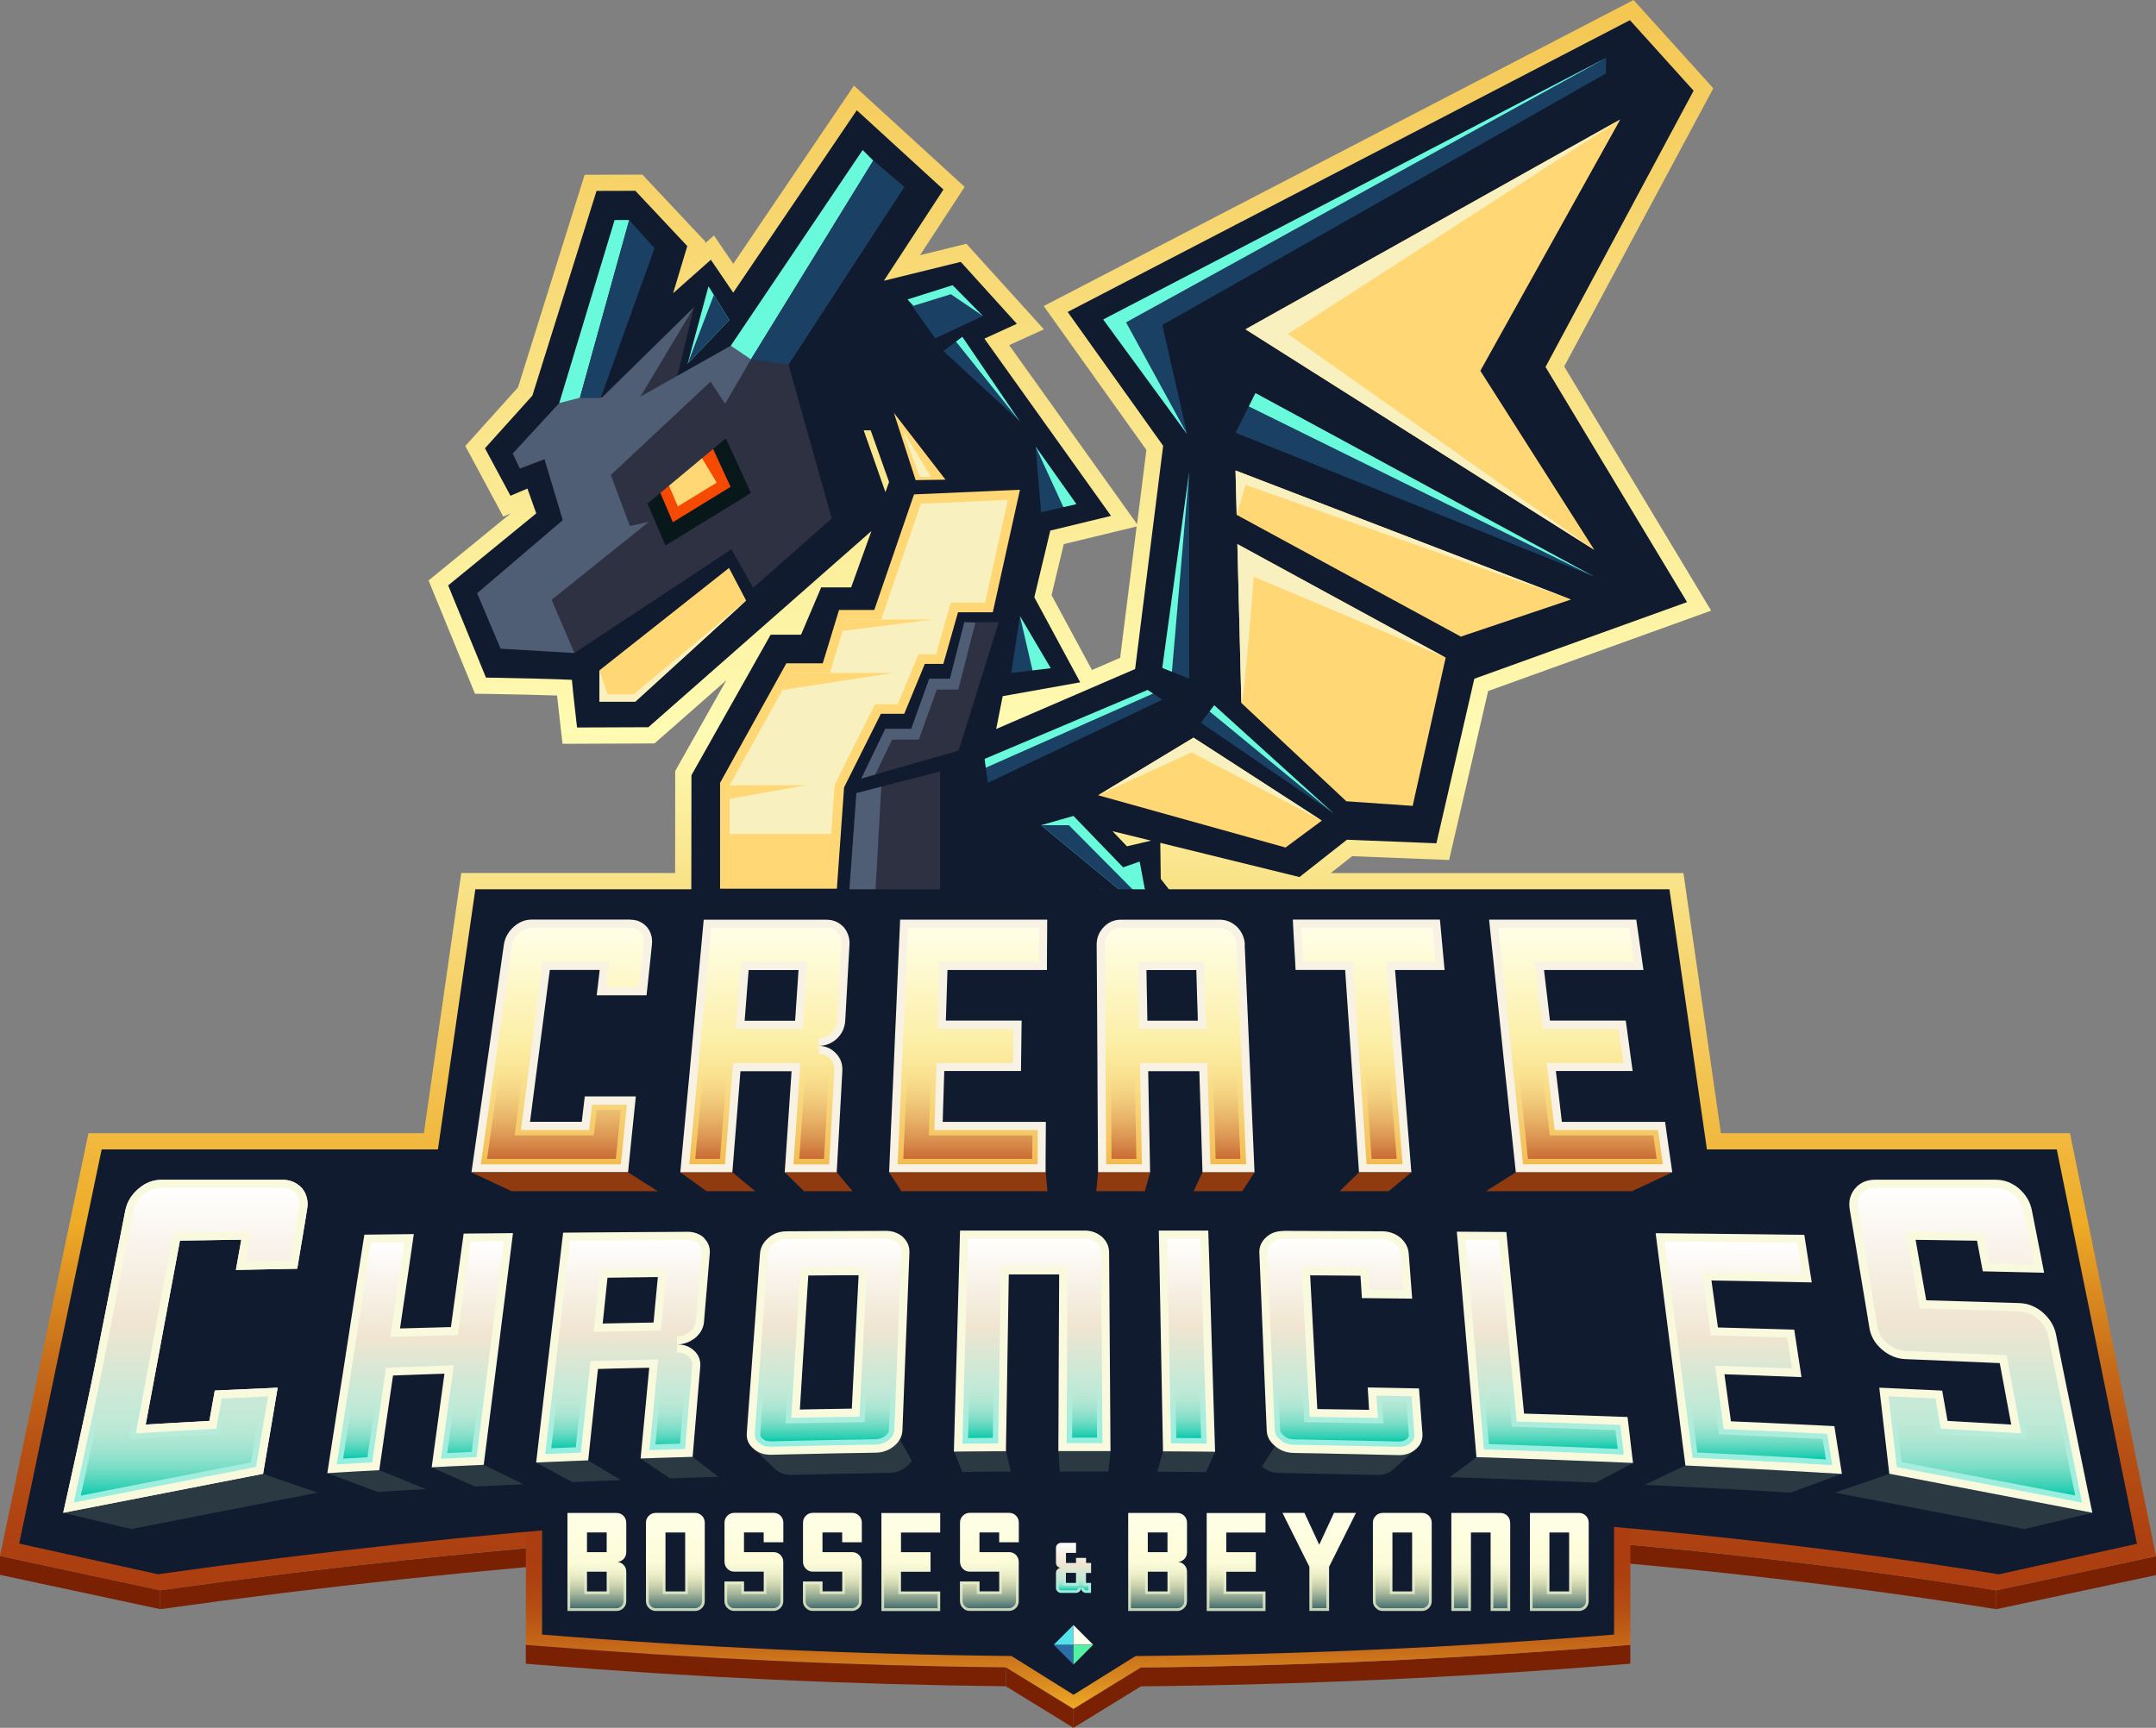<?xml version="1.0" encoding="UTF-8"?>
<svg id="Layer_2" data-name="Layer 2" xmlns="http://www.w3.org/2000/svg" xmlns:xlink="http://www.w3.org/1999/xlink" viewBox="0 0 398.52 319.42">
  <rect x="0" y="0" width="398.52" height="319.42" fill="#808080" stroke="none"/>
  <defs>
    <style>
      .cls-1 {
        fill: url(#linear-gradient-15);
      }

      .cls-2 {
        fill: url(#linear-gradient-13);
      }

      .cls-3 {
        fill: #f7f2e3;
      }

      .cls-4 {
        fill: url(#linear-gradient-28);
      }

      .cls-5 {
        fill: #08171a;
      }

      .cls-6 {
        fill: #7a2103;
      }

      .cls-7 {
        fill: url(#linear-gradient-53);
      }

      .cls-8 {
        fill: url(#linear-gradient-42);
      }

      .cls-9 {
        fill: #8f3b0f;
      }

      .cls-10 {
        fill: url(#linear-gradient-46);
      }

      .cls-11 {
        fill: #53e2e9;
      }

      .cls-12 {
        fill: url(#linear-gradient-60);
      }

      .cls-13 {
        fill: url(#linear-gradient-2);
      }

      .cls-14 {
        fill: url(#linear-gradient-56);
      }

      .cls-15 {
        fill: url(#linear-gradient-43);
      }

      .cls-16 {
        fill: url(#linear-gradient-25);
      }

      .cls-17 {
        fill: #485e70;
      }

      .cls-18 {
        fill: url(#linear-gradient-10);
      }

      .cls-19 {
        fill: url(#linear-gradient-12);
      }

      .cls-20 {
        fill: url(#linear-gradient-40);
      }

      .cls-21 {
        fill: url(#linear-gradient-27);
      }

      .cls-22 {
        fill: #f8f0be;
      }

      .cls-23 {
        fill: url(#linear-gradient-37);
      }

      .cls-24 {
        fill: url(#linear-gradient-55);
      }

      .cls-25 {
        fill: #4f5d75;
      }

      .cls-26 {
        fill: #fff;
      }

      .cls-27 {
        fill: url(#linear-gradient-39);
      }

      .cls-28 {
        fill: url(#linear-gradient-52);
      }

      .cls-29 {
        fill: #55f0a1;
      }

      .cls-30 {
        fill: url(#linear-gradient-58);
      }

      .cls-31 {
        fill: url(#linear-gradient-47);
      }

      .cls-32 {
        fill: url(#linear-gradient-26);
      }

      .cls-33 {
        fill: url(#linear-gradient-4);
      }

      .cls-34 {
        fill: url(#linear-gradient-35);
      }

      .cls-35 {
        fill: url(#linear-gradient-30);
      }

      .cls-36 {
        fill: url(#linear-gradient-44);
      }

      .cls-37 {
        fill: #ffd774;
      }

      .cls-38 {
        fill: url(#linear-gradient-49);
      }

      .cls-39 {
        fill: url(#linear-gradient-3);
      }

      .cls-40 {
        fill: url(#linear-gradient-34);
      }

      .cls-41 {
        fill: url(#linear-gradient-5);
      }

      .cls-42 {
        fill: url(#linear-gradient-38);
      }

      .cls-43 {
        fill: url(#linear-gradient-22);
      }

      .cls-44 {
        fill: url(#linear-gradient-24);
      }

      .cls-45 {
        fill: url(#linear-gradient-54);
      }

      .cls-46 {
        fill: url(#linear-gradient-33);
      }

      .cls-47 {
        fill: #f64a03;
      }

      .cls-48 {
        fill: url(#linear-gradient-51);
      }

      .cls-49 {
        fill: #111b30;
      }

      .cls-50 {
        fill: url(#linear-gradient-8);
      }

      .cls-51 {
        fill: url(#linear-gradient-57);
      }

      .cls-52 {
        fill: #69fadc;
      }

      .cls-53 {
        fill: url(#linear-gradient-14);
      }

      .cls-54 {
        fill: url(#linear-gradient-29);
      }

      .cls-55 {
        fill: url(#linear-gradient-20);
      }

      .cls-56 {
        fill: #fdffee;
      }

      .cls-57 {
        fill: url(#linear-gradient-17);
      }

      .cls-58 {
        fill: url(#linear-gradient-50);
      }

      .cls-59 {
        fill: url(#linear-gradient-7);
      }

      .cls-60 {
        fill: #2a3942;
      }

      .cls-61 {
        fill: url(#linear-gradient-9);
      }

      .cls-62 {
        fill: url(#linear-gradient-59);
      }

      .cls-63 {
        fill: url(#linear-gradient-11);
      }

      .cls-64 {
        fill: url(#linear-gradient-19);
      }

      .cls-65 {
        fill: url(#linear-gradient-6);
      }

      .cls-66 {
        fill: #f9f9de;
      }

      .cls-67 {
        fill: #2b6da6;
      }

      .cls-68 {
        fill: url(#linear-gradient-36);
      }

      .cls-69 {
        fill: url(#linear-gradient-21);
      }

      .cls-70 {
        fill: url(#linear-gradient-45);
      }

      .cls-71 {
        fill: url(#linear-gradient-48);
      }

      .cls-72 {
        fill: url(#linear-gradient-32);
      }

      .cls-73 {
        fill: url(#linear-gradient-41);
      }

      .cls-74 {
        fill: url(#linear-gradient-16);
      }

      .cls-75 {
        fill: url(#linear-gradient);
      }

      .cls-76 {
        fill: #1a4164;
      }

      .cls-77 {
        fill: url(#linear-gradient-23);
      }

      .cls-78 {
        fill: url(#linear-gradient-31);
      }

      .cls-79 {
        fill: #2d3142;
      }

      .cls-80 {
        fill: url(#linear-gradient-18);
      }
    </style>
    <linearGradient id="linear-gradient" x1="199.26" y1="294.01" x2="199.26" y2="0" gradientUnits="userSpaceOnUse">
      <stop offset="0" stop-color="#ab3d10"/>
      <stop offset=".04" stop-color="#ae4211"/>
      <stop offset=".09" stop-color="#b75114"/>
      <stop offset=".14" stop-color="#c66a19"/>
      <stop offset=".19" stop-color="#db8d20"/>
      <stop offset=".23" stop-color="#eeab26"/>
      <stop offset=".54" stop-color="#fefbb3"/>
      <stop offset="1" stop-color="#f4c651"/>
    </linearGradient>
    <linearGradient id="linear-gradient-2" x1="199.27" y1="315.95" x2="199.27" y2="264.21" gradientUnits="userSpaceOnUse">
      <stop offset="0" stop-color="#eeab26"/>
      <stop offset=".09" stop-color="#db8d20"/>
      <stop offset=".22" stop-color="#c66a19"/>
      <stop offset=".34" stop-color="#b75114"/>
      <stop offset=".45" stop-color="#ae4211"/>
      <stop offset=".54" stop-color="#ab3d10"/>
    </linearGradient>
    <linearGradient id="linear-gradient-3" x1="110.32" y1="297.81" x2="110.32" y2="279.69" gradientUnits="userSpaceOnUse">
      <stop offset="0" stop-color="#c5d4b6"/>
      <stop offset=".5" stop-color="#fcfcd8"/>
      <stop offset="1" stop-color="#ffffe8"/>
    </linearGradient>
    <linearGradient id="linear-gradient-4" x1="110.32" y1="297.31" x2="110.32" y2="280.19" gradientUnits="userSpaceOnUse">
      <stop offset="0" stop-color="#446d71"/>
      <stop offset=".44" stop-color="#fceea4" stop-opacity="0"/>
    </linearGradient>
    <linearGradient id="linear-gradient-5" x1="124.83" x2="124.83" xlink:href="#linear-gradient-3"/>
    <linearGradient id="linear-gradient-6" x1="124.83" x2="124.83" xlink:href="#linear-gradient-4"/>
    <linearGradient id="linear-gradient-7" x1="139.34" x2="139.34" xlink:href="#linear-gradient-3"/>
    <linearGradient id="linear-gradient-8" x1="139.34" x2="139.34" xlink:href="#linear-gradient-4"/>
    <linearGradient id="linear-gradient-9" x1="153.85" x2="153.85" xlink:href="#linear-gradient-3"/>
    <linearGradient id="linear-gradient-10" x1="153.85" x2="153.85" xlink:href="#linear-gradient-4"/>
    <linearGradient id="linear-gradient-11" x1="168.36" x2="168.36" xlink:href="#linear-gradient-3"/>
    <linearGradient id="linear-gradient-12" x1="168.36" x2="168.36" xlink:href="#linear-gradient-4"/>
    <linearGradient id="linear-gradient-13" x1="182.87" x2="182.87" xlink:href="#linear-gradient-3"/>
    <linearGradient id="linear-gradient-14" x1="182.87" x2="182.87" xlink:href="#linear-gradient-4"/>
    <linearGradient id="linear-gradient-15" x1="198.42" y1="294.48" x2="198.42" y2="285.21" gradientUnits="userSpaceOnUse">
      <stop offset="0" stop-color="#94efe0"/>
      <stop offset=".57" stop-color="#f0e5d0"/>
      <stop offset="1" stop-color="#fff"/>
    </linearGradient>
    <linearGradient id="linear-gradient-16" x1="198.42" y1="293.98" x2="198.42" y2="285.71" gradientUnits="userSpaceOnUse">
      <stop offset="0" stop-color="#03c9ab"/>
      <stop offset=".02" stop-color="#1bcbae" stop-opacity=".9"/>
      <stop offset=".09" stop-color="#5bd3b8" stop-opacity=".63"/>
      <stop offset=".16" stop-color="#90d9c1" stop-opacity=".4"/>
      <stop offset=".22" stop-color="#badec7" stop-opacity=".23"/>
      <stop offset=".28" stop-color="#d7e2cc" stop-opacity=".1"/>
      <stop offset=".34" stop-color="#e9e4cf" stop-opacity=".03"/>
      <stop offset=".38" stop-color="#f0e5d0" stop-opacity="0"/>
    </linearGradient>
    <linearGradient id="linear-gradient-17" x1="213.98" x2="213.98" xlink:href="#linear-gradient-3"/>
    <linearGradient id="linear-gradient-18" x1="213.98" x2="213.98" xlink:href="#linear-gradient-4"/>
    <linearGradient id="linear-gradient-19" x1="228.48" x2="228.48" xlink:href="#linear-gradient-3"/>
    <linearGradient id="linear-gradient-20" x1="228.48" x2="228.48" xlink:href="#linear-gradient-4"/>
    <linearGradient id="linear-gradient-21" x1="243.86" x2="243.86" xlink:href="#linear-gradient-3"/>
    <linearGradient id="linear-gradient-22" x1="243.85" x2="243.85" xlink:href="#linear-gradient-4"/>
    <linearGradient id="linear-gradient-23" x1="259.2" x2="259.2" xlink:href="#linear-gradient-3"/>
    <linearGradient id="linear-gradient-24" x1="259.2" x2="259.2" xlink:href="#linear-gradient-4"/>
    <linearGradient id="linear-gradient-25" x1="273.71" x2="273.71" xlink:href="#linear-gradient-3"/>
    <linearGradient id="linear-gradient-26" x1="273.71" x2="273.71" xlink:href="#linear-gradient-4"/>
    <linearGradient id="linear-gradient-27" x1="288.22" x2="288.22" xlink:href="#linear-gradient-3"/>
    <linearGradient id="linear-gradient-28" x1="288.22" x2="288.22" xlink:href="#linear-gradient-4"/>
    <linearGradient id="linear-gradient-29" x1="34.49" y1="277.76" x2="34.49" y2="219.6" xlink:href="#linear-gradient-15"/>
    <linearGradient id="linear-gradient-30" x1="77.69" y1="270.72" x2="77.69" y2="229.48" xlink:href="#linear-gradient-15"/>
    <linearGradient id="linear-gradient-31" x1="115.25" y1="268.81" x2="115.25" y2="229.22" xlink:href="#linear-gradient-15"/>
    <linearGradient id="linear-gradient-32" x1="153.06" y1="267.44" x2="153.06" y2="229.04" xlink:href="#linear-gradient-15"/>
    <linearGradient id="linear-gradient-33" x1="364.1" y1="277.77" x2="364.1" y2="219.6" xlink:href="#linear-gradient-15"/>
    <linearGradient id="linear-gradient-34" x1="323.2" y1="270.85" x2="323.2" y2="229.5" xlink:href="#linear-gradient-15"/>
    <linearGradient id="linear-gradient-35" x1="285.53" y1="268.9" x2="285.53" y2="229.21" xlink:href="#linear-gradient-15"/>
    <linearGradient id="linear-gradient-36" x1="247.82" y1="267.5" x2="247.82" y2="229.05" xlink:href="#linear-gradient-15"/>
    <linearGradient id="linear-gradient-37" x1="219.39" y1="266.88" x2="219.39" y2="229" xlink:href="#linear-gradient-15"/>
    <linearGradient id="linear-gradient-38" x1="190.83" y1="266.86" x2="190.83" y2="228.99" xlink:href="#linear-gradient-15"/>
    <linearGradient id="linear-gradient-39" x1="34.65" y1="276.49" x2="34.65" y2="220.6" xlink:href="#linear-gradient-16"/>
    <linearGradient id="linear-gradient-40" x1="77.71" y1="269.65" x2="77.71" y2="230.49" xlink:href="#linear-gradient-16"/>
    <linearGradient id="linear-gradient-41" x1="115.31" y1="267.76" x2="115.31" y2="230.22" xlink:href="#linear-gradient-16"/>
    <linearGradient id="linear-gradient-42" x1="153.06" y1="266.44" x2="153.06" y2="230.04" xlink:href="#linear-gradient-16"/>
    <linearGradient id="linear-gradient-43" x1="363.96" y1="276.51" x2="363.96" y2="220.6" xlink:href="#linear-gradient-16"/>
    <linearGradient id="linear-gradient-44" x1="323.18" y1="269.78" x2="323.18" y2="230.51" xlink:href="#linear-gradient-16"/>
    <linearGradient id="linear-gradient-45" x1="285.52" y1="267.85" x2="285.52" y2="230.22" xlink:href="#linear-gradient-16"/>
    <linearGradient id="linear-gradient-46" x1="247.82" y1="266.5" x2="247.82" y2="230.05" xlink:href="#linear-gradient-16"/>
    <linearGradient id="linear-gradient-47" x1="219.39" y1="265.87" x2="219.39" y2="230" xlink:href="#linear-gradient-16"/>
    <linearGradient id="linear-gradient-48" x1="190.84" y1="265.85" x2="190.84" y2="229.99" xlink:href="#linear-gradient-16"/>
    <linearGradient id="linear-gradient-49" x1="103.95" y1="215.23" x2="103.95" y2="171.52" gradientUnits="userSpaceOnUse">
      <stop offset="0" stop-color="#f3bc51"/>
      <stop offset=".5" stop-color="#fceea4"/>
      <stop offset="1" stop-color="#ffffe8"/>
    </linearGradient>
    <linearGradient id="linear-gradient-50" x1="141.47" y1="215.23" x2="141.47" xlink:href="#linear-gradient-49"/>
    <linearGradient id="linear-gradient-51" x1="179" x2="179" xlink:href="#linear-gradient-49"/>
    <linearGradient id="linear-gradient-52" x1="292.15" x2="292.15" xlink:href="#linear-gradient-49"/>
    <linearGradient id="linear-gradient-53" x1="252.97" x2="252.97" xlink:href="#linear-gradient-49"/>
    <linearGradient id="linear-gradient-54" x1="217.26" y1="215.23" x2="217.26" xlink:href="#linear-gradient-49"/>
    <linearGradient id="linear-gradient-55" x1="104.03" y1="214.23" x2="104.03" y2="172.52" gradientUnits="userSpaceOnUse">
      <stop offset="0" stop-color="#c96b35"/>
      <stop offset=".44" stop-color="#fceea4" stop-opacity="0"/>
    </linearGradient>
    <linearGradient id="linear-gradient-56" x1="141.51" y1="214.23" x2="141.51" xlink:href="#linear-gradient-55"/>
    <linearGradient id="linear-gradient-57" x1="179.01" x2="179.01" xlink:href="#linear-gradient-55"/>
    <linearGradient id="linear-gradient-58" x1="292.13" x2="292.13" xlink:href="#linear-gradient-55"/>
    <linearGradient id="linear-gradient-59" x1="252.95" x2="252.95" xlink:href="#linear-gradient-55"/>
    <linearGradient id="linear-gradient-60" x1="217.24" y1="214.23" x2="217.24" xlink:href="#linear-gradient-55"/>
  </defs>
  <g id="Layer_9" data-name="Layer 9">
    <polygon class="cls-6" points="29.59 293.99 29.59 297.48 0 291.14 0 287.65 29.59 293.99"/>
    <polygon class="cls-6" points="398.52 287.7 398.52 291.19 368.98 297.49 368.98 294 398.52 287.7"/>
    <path class="cls-6" d="M368.98,294v3.49c-52.71-8.43-107.95-12.69-164.18-12.69s-115.16,4.27-175.21,12.69v-3.49c60.05-8.42,119-12.69,175.21-12.69s111.47,4.27,164.18,12.69"/>
    <path class="cls-75" d="M368.98,294.01c-52.71-8.44-107.94-12.73-164.17-12.73s-115.17,4.28-175.21,12.72l-29.6-6.35,16.35-78.16h62l6.91-48.09h39.53l.02-18.87,9.45-16.77-13.28,11.68-17,.07-.51-4.45c-.21-1.83-.37-3.3-.5-4.48-3.28-.11-8.02-.22-11.88-.28l-3.29-.05-8.58-20.94,15.17-12.39-1.37.58-7.01-13.05,9.74-10.83,12.32-39.31,10.67-.03,11.68,12.43-.08.27,1.63-1.45,3.57,5.24,22.31-32.94,20.46,18.72-8.24,12.62,8.56-2.1,14.33,15.81-6.42,2.93,23.64,33.09,1.72-13.72-18.98-26.6L301.95,0l14.74,16.32-27.56,51.43,27.16,45.14-41.22,14.86-7.21,31.24-17.92-.71-3.96,3.12h65.19l6.93,48.09h64.52l15.9,78.2-29.54,6.32ZM201.84,123.86l5.21-2.25,3.05-24.28-13.47,3.26-2.26,9.43,7.47,13.85Z"/>
  </g>
  <g id="Dragon">
    <path class="cls-49" d="M98.09,221.36v-7.65l4.75-21.16h9.26l.1-3.92h18.3l8.14-8.02-10.86-11.16.03-26.14,14.64-25.98h5.62l3.72-8.74h5.54l3.75-10.42-41.23,36.27-13.19.05-.2-1.78c-.41-3.56-.64-5.7-.75-7.03-2.97-.15-9.72-.31-14.56-.39l-1.32-.02-6.99-17.05,16.28-13.31-1.63-4.59-3.13,1.33-4.72-8.78,8.77-9.74,11.86-37.84,7.17-.02,9.6,10.22-2.62,8.72,6.98-6.19,4.13,6.08,22.84-33.72,16.02,14.66-11.01,16.86,14.21-3.49,10.37,11.45-6,2.74,23.41,32.77-11.23,2.72-2.95,12.33,8.48,15.72-14.33,2.56-1.2,6.07,25.68-11.09,5.18-41.27-17.65-24.74L301.28,3.73l11.77,13.04-27.37,51.07,26.16,43.47-39.32,14.17-7.01,30.42-16.54-.66-8.77,6.9-25.73-6.32.09,6.66,2.64,3.39,6.93-.35.67,8.51,6.07-.77.11,5.07,4.34,5.28,15.96-1.81.67,5.58,13.51,2.94-.91,1.93,14.29,4.69-3.97,3.07,8.51,20.04-13.18-12.93-7.62-2.5-18.08-4.06-14.76-.11-.23,10.96h-36.27l-1.24,3.16h-25.96s4.19-15.73,4.19-15.73h1.62v-6.87h1.99l-5.41-5.41-23.96,27.15v7.65h-46.38ZM208.32,156.45l4.45-1.04-7.13-1.75,2.67,2.8ZM163.66,90.99l.68-1.88-3.4-9.55h-1.29l4.02,11.43Z"/>
    <polygon class="cls-79" points="169.85 212.59 171.17 212.59 171.53 211.37 173.88 211.37 176.89 203.65 176.89 201.65 172.26 201.65 169.85 212.59"/>
    <polygon class="cls-79" points="106.18 120.72 92.53 119.91 88.21 109.67 104.03 96.17 103.59 94.69 104.82 93.8 102.02 83.7 103.37 74.52 113.61 40.68 116.3 40.68 107.19 73.54 111.03 73.6 128.28 56.8 125.19 69.53 135.51 63.68 159.41 27.93 167.14 34.56 145.75 67.39 138.81 66.43 145.75 67.39 153.74 95.86 139.22 108.67 135.2 101.54 106.18 120.72"/>
    <polygon class="cls-37" points="145.35 122.63 152.08 122.63 155.09 112.76 161.61 112.76 168.95 91.4 188.53 90.54 183.51 113.19 177.08 113.19 174.37 122.73 170.95 122.73 167.14 131.96 162.82 131.96 156.02 145.57 154.69 164.3 133.1 164.3 133.1 144.72 145.35 122.63"/>
    <polygon class="cls-22" points="134.87 154.18 134.87 145.18 146.39 124.4 153.39 124.4 156.4 114.53 162.88 114.53 170.23 93.11 186.3 92.41 182.09 111.42 175.74 111.42 173.03 120.96 169.77 120.96 165.95 130.19 161.73 130.19 154.28 145.09 153.63 154.18 134.87 154.18"/>
    <polygon class="cls-79" points="158.3 146.63 156.39 173.14 165.23 173.14 169.65 180.77 173.77 180.77 173.77 142.61 158.3 146.63"/>
    <polygon class="cls-79" points="157.1 176.05 161.36 176.05 164.02 180.77 146.85 201.86 146.85 196.28 116.53 196.28 116.53 193.12 143.04 193.12 157.1 176.05"/>
    <polygon class="cls-76" points="214.84 60.08 296.86 13.57 296.86 10.71 203.92 59.06 219.44 80.27 214.84 60.08"/>
    <polygon class="cls-76" points="232.06 72.67 294.7 106.62 228.39 80 232.06 72.67"/>
    <polygon class="cls-76" points="214.84 123.47 219.81 125.48 219.81 87.22 214.84 123.47"/>
    <polygon class="cls-76" points="182 140.3 182.6 144.72 214.84 129.35 212.13 127.55 182 140.3"/>
    <polygon class="cls-37" points="202.99 147.02 220.61 136.37 244.33 151.71 237.62 156.68 202.99 147.02"/>
    <polygon class="cls-37" points="228.72 100.59 267.22 121.58 261.12 148.98 248.86 148.13 229.46 129.96 228.72 100.59"/>
    <polygon class="cls-37" points="290.39 110.83 270.03 117.69 228.59 95.18 228.38 86.98 290.39 110.83"/>
    <polygon class="cls-37" points="230.22 60.88 294.7 101.66 273.63 68.55 299.5 22.08 230.22 60.88"/>
    <polygon class="cls-79" points="191.64 179.66 201.28 179.66 201.28 184.58 205.2 185.09 212.43 193.42 215.44 193.42 214.84 176.45 224.38 182.38 203.69 164.3 191.64 168.92 191.64 179.66"/>
    <polygon class="cls-52" points="198.42 150.84 192.44 152.55 211.42 168.22 214.23 168.22 211.6 164.3 210.66 159.28 207.6 160.34 198.42 150.84"/>
    <polygon class="cls-52" points="213.83 169.62 220.69 169.17 221.74 176.4 219.86 176.85 213.83 169.62"/>
    <polygon class="cls-52" points="227.65 179.48 227.65 188.82 232.99 188.37 227.65 179.48"/>
    <polygon class="cls-52" points="236.73 187.92 237.11 190.11 248.4 191.69 247.88 186.49 236.73 187.92"/>
    <polygon class="cls-52" points="252.09 191.01 260.38 192.82 258.87 195.08 251.79 193.05 252.09 191.01"/>
    <polygon class="cls-52" points="263.92 195.53 266.18 199.82 271 197.68 263.92 195.53"/>
    <polygon class="cls-17" points="196.06 189.09 196.06 195.91 203.89 195.91 196.06 189.09"/>
    <polygon class="cls-76" points="167.76 55.36 172.86 62.55 181.7 58.42 176.08 52.73 167.76 55.36"/>
    <polygon class="cls-76" points="177.88 62.27 174.37 64.88 188.53 77.94 177.88 62.27"/>
    <polygon class="cls-76" points="191.42 82.55 192.44 94.7 198.97 93.2 191.42 82.55"/>
    <polygon class="cls-76" points="188.53 113.89 194.22 123.53 186.92 124.4 188.53 113.89"/>
    <polygon class="cls-37" points="134.75 105 110.8 123.93 110.8 129.71 117.43 129.71 137.92 111.03 134.75 105"/>
    <polygon class="cls-52" points="159.46 27.73 161.41 29.69 138.81 66.43 132.49 71.41 134.9 64.18 159.46 27.73"/>
    <polygon class="cls-25" points="119.94 96.47 101.97 110.88 106.18 120.72 92.53 119.91 88.21 109.67 104.03 96.17 100.64 84.89 96.09 86.63 94.78 83.84 103.37 74.52 107.19 73.54 111.35 73.47 128.28 56.8 118.38 73.32 135.08 63.92 138.81 66.43 132.49 77.29 112.91 87.81 116.42 97.24 119.94 96.47"/>
    <polygon class="cls-52" points="103.37 74.52 113.61 40.68 116.3 40.68 107.19 73.54 103.37 74.52"/>
    <polygon class="cls-76" points="138.81 66.43 145.75 67.39 167.14 34.56 161.41 29.69 138.81 66.43"/>
    <polygon class="cls-76" points="111.03 73.6 120.98 45.87 116.3 40.68 107.19 73.54 111.03 73.6"/>
    <polygon class="cls-37" points="169.25 88.76 165.23 76.33 174.77 88.68 169.25 88.76"/>
    <polygon class="cls-52" points="219.44 80.27 208.14 59.59 296.86 10.71 203.92 59.06 219.44 80.27"/>
    <polygon class="cls-52" points="214.84 123.47 216.62 124.19 219.81 87.22 214.84 123.47"/>
    <polygon class="cls-52" points="232.06 72.67 230.83 75.13 294.7 106.62 232.06 72.67"/>
    <polygon class="cls-52" points="182.22 141.92 213.13 128.22 212.13 127.55 182 140.3 182.22 141.92"/>
    <polygon class="cls-52" points="168.85 56.53 175.76 54.39 181.7 58.42 176.08 52.73 167.76 55.36 168.85 56.53"/>
    <polygon class="cls-52" points="188.53 77.94 177.88 62.27 176.71 63.15 188.53 77.94"/>
    <polygon class="cls-52" points="191.42 82.55 196.56 93.75 198.97 93.2 191.42 82.55"/>
    <polygon class="cls-5" points="117.2 87.28 123 100.83 138.81 91.14 133.1 78.74 117.2 87.28"/>
    <polygon class="cls-47" points="120.98 88.6 131.73 82.82 135.04 90 124.37 96.54 120.98 88.6"/>
    <polygon class="cls-37" points="123.54 89.5 128.79 83.11 132.48 89.22 125.3 93.62 123.54 89.5"/>
    <polygon class="cls-22" points="110.8 123.93 112.31 128.35 117.13 128.35 137.92 111.03 117.43 129.71 110.8 129.71 110.8 123.93"/>
    <polygon class="cls-52" points="130.96 52.92 127.11 67.23 134.8 59.16 130.96 52.92"/>
    <polygon class="cls-76" points="127.11 67.23 131.95 54.53 134.8 59.16 127.11 67.23"/>
    <polygon class="cls-25" points="156.39 173.14 161.36 173.11 162.9 145.43 158.3 146.63 156.39 173.14"/>
    <polygon class="cls-25" points="142.97 193.15 146.66 193.15 161.29 176.08 157.02 176.08 142.97 193.15"/>
    <polygon class="cls-25" points="195.99 179.69 195.99 170.86 203.62 164.33 191.57 168.95 191.57 179.69 195.99 179.69"/>
    <polygon class="cls-37" points="134.87 145.18 148.88 145.18 134.87 147.69 134.87 145.18"/>
    <polygon class="cls-37" points="146.39 124.4 165.08 124.4 144.64 127.55 146.39 124.4"/>
    <polygon class="cls-37" points="156.4 114.53 172.37 114.53 155.76 116.63 156.4 114.53"/>
    <polygon class="cls-79" points="136.79 78.86 119.49 93.26 112.91 87.81 131.34 70.55 136.79 78.86"/>
    <polygon class="cls-76" points="192.44 152.55 197.57 152.55 213.13 168.22 211.42 168.22 192.44 152.55"/>
    <polygon class="cls-22" points="294.7 101.66 238.08 61.74 299.5 22.08 230.22 60.88 294.7 101.66"/>
    <polygon class="cls-22" points="202.99 147.02 220.26 139.09 244.33 151.71 220.61 136.37 202.99 147.02"/>
    <path class="cls-22" d="M229.46,129.96c.59-.98,2.29-23.34,2.29-23.34l35.46,14.96-38.49-20.99.74,29.37Z"/>
    <polygon class="cls-22" points="228.59 95.18 230.22 89.64 290.39 110.83 228.38 86.98 228.59 95.18"/>
    <polygon class="cls-76" points="246.56 150.42 221.98 133.61 224.44 130.38 246.56 150.42"/>
    <path class="cls-52" d="M224.44,130.38c.24-.32-.86,1.14-.86,1.14l22.99,18.9-22.13-20.04Z"/>
    <polygon class="cls-22" points="172.07 88.15 170 88.15 166.78 79.45 172.07 88.15"/>
    <polygon class="cls-52" points="194.22 123.53 190.85 123.93 188.53 113.89 194.22 123.53"/>
    <polygon class="cls-79" points="159.2 143.92 163.65 134.73 168.44 134.73 171.76 125.48 175.59 125.48 178.25 115.02 184.61 115.02 177.2 138.76 159.2 143.92"/>
    <polygon class="cls-25" points="180.29 115.11 177.14 127.48 173.16 127.48 169.84 136.73 164.9 136.73 161.78 143.19 159.2 143.92 163.65 134.73 168.44 134.73 171.76 125.48 175.59 125.48 178.25 115.02 180.29 115.11"/>
    <polygon class="cls-79" points="116.34 217.68 118.52 217.68 122.01 210.06 127.61 210.06 127.61 199.44 119.42 199.44 116.34 217.68"/>
    <polygon class="cls-26" points="116.34 217.68 117.49 217.68 121.69 199.44 119.42 199.44 116.34 217.68"/>
    <polygon class="cls-79" points="102.84 217.68 105.02 217.68 108.51 210.06 114.11 210.06 114.11 199.44 105.92 199.44 102.84 217.68"/>
    <polygon class="cls-26" points="102.84 217.68 103.99 217.68 108.19 199.44 105.92 199.44 102.84 217.68"/>
    <polygon class="cls-79" points="129.01 217.68 131.2 217.68 134.68 210.06 140.28 210.06 140.28 199.44 132.09 199.44 129.01 217.68"/>
    <polygon class="cls-26" points="129.01 217.68 130.16 217.68 134.36 199.44 132.09 199.44 129.01 217.68"/>
    <polygon class="cls-26" points="169.85 212.59 170.6 212.59 173.13 201.65 172.26 201.65 169.85 212.59"/>
    <polygon class="cls-79" points="178.02 212.59 179.34 212.59 179.71 211.37 182.05 211.37 185.06 203.65 185.06 201.65 180.43 201.65 178.02 212.59"/>
    <polygon class="cls-26" points="178.02 212.59 178.77 212.59 181.3 201.65 180.43 201.65 178.02 212.59"/>
    <polygon class="cls-79" points="186.19 212.59 187.51 212.59 187.88 211.37 190.22 211.37 193.24 203.65 193.24 201.65 188.6 201.65 186.19 212.59"/>
    <polygon class="cls-26" points="186.19 212.59 186.94 212.59 189.47 201.65 188.6 201.65 186.19 212.59"/>
    <polygon class="cls-76" points="213.83 169.62 215.16 169.53 220.69 176.65 219.86 176.85 213.83 169.62"/>
    <polygon class="cls-76" points="227.65 179.48 229.79 188.64 227.65 188.82 227.65 179.48"/>
    <polygon class="cls-76" points="236.73 187.92 248.4 191.69 237.11 190.11 236.73 187.92"/>
    <polygon class="cls-76" points="251.93 192.14 259.54 194.08 258.87 195.08 251.79 193.05 251.93 192.14"/>
    <polygon class="cls-76" points="263.92 195.53 268.19 198.93 266.18 199.82 263.92 195.53"/>
  </g>
  <g id="Layer_5" data-name="Layer 5">
    <path class="cls-6" d="M298.59,304.3c-28.97,2.35-58.47,3.68-87.69,3.96v3.49c29.21-.28,58.72-1.61,87.69-3.96l2.76-.22v-3.49l-2.76.22Z"/>
    <path class="cls-13" d="M288.87,264.21c3.24,0,6.33,1.28,8.69,3.6,2.57,2.77,3.8,5.9,3.8,9.19v27.07l-2.76.22c-28.97,2.36-58.47,3.69-87.69,3.97l-12.48,7.69-12.49-7.7c-28.58-.31-57.5-1.65-85.98-3.96l-2.76-.22v-39.86h19.53c1.2,0,2.38.18,3.51.53,1.14-.35,2.31-.53,3.51-.53h7.02c1.2,0,2.38.18,3.51.54,1.14-.36,2.31-.54,3.51-.54h7.02c1.2,0,2.38.18,3.51.55,1.14-.37,2.31-.55,3.51-.55h46.91c.56,0,1.17,0,1.77.06l88.37-.06Z"/>
    <path class="cls-49" d="M369.46,291.05l25.54-5.65-14.82-72.91h-64.67l-6.93-48.09H87.86l-6.91,48.09H18.79l-15.24,72.87,25.63,5.67c116.98-16.45,230.65-17.55,340.28.01Z"/>
    <path class="cls-6" d="M99.95,304.3l-2.76-.22v3.49l2.76.22c28.48,2.31,57.39,3.64,85.98,3.95v-3.49c-28.58-.31-57.5-1.64-85.98-3.95Z"/>
    <polygon class="cls-6" points="198.42 315.93 198.42 319.42 185.93 311.74 185.93 308.25 198.42 315.93"/>
    <polygon class="cls-6" points="210.9 308.26 210.9 311.75 198.42 319.42 198.42 315.93 210.9 308.26"/>
    <path class="cls-49" d="M298.35,277.86c0-2.54-.94-4.94-2.64-6.79-.04-.05-.08-.09-.13-.14-.04-.04-.09-.09-.13-.13-1.78-1.76-4.12-2.74-6.58-2.74h-88.37s-11.12,0-13.58,0h-35.1c-1.22,0-2.41.26-3.51.75-1.1-.49-2.29-.75-3.51-.75h-7.02c-1.22,0-2.41.26-3.51.74-1.1-.48-2.29-.74-3.51-.74h-7.02c-1.22,0-2.41.25-3.51.72-1.11-.47-2.29-.72-3.51-.72h-16.52v34.12c28.88,2.35,57.82,3.67,86.76,3.96l11.47,7.17,11.47-7.16c29.51-.26,59.01-1.57,88.45-3.97v-24.33Z"/>
    <g>
      <polygon class="cls-67" points="198.42 304.07 198.42 307.72 194.77 304.07 198.42 304.07"/>
      <polygon class="cls-11" points="198.42 300.42 198.42 304.07 194.77 304.07 198.42 300.42"/>
      <polygon class="cls-56" points="202.07 304.07 198.42 304.07 198.42 300.42 202.07 304.07"/>
      <polygon class="cls-29" points="202.07 304.07 198.42 307.72 198.42 304.07 202.07 304.07"/>
    </g>
    <path class="cls-39" d="M113.96,288.74c.49,0,.92.18,1.28.54.34.34.52.77.52,1.28v5.44c0,.51-.17.93-.52,1.28-.36.36-.79.54-1.28.54h-9.07v-18.12h9.07c.49,0,.92.17,1.28.52.34.36.52.79.52,1.28v5.46c0,.49-.17.92-.52,1.28-.36.34-.79.52-1.28.52ZM108.5,286.94h3.64v-3.64h-3.64v3.64ZM108.5,294.2h3.64v-3.64h-3.64v3.64Z"/>
    <path class="cls-33" d="M105.39,297.31v-17.12h8.57c.36,0,.67.12.93.38.24.25.36.56.36.92v5.46c0,.36-.12.67-.38.93-.25.24-.56.36-.92.36v1c.36,0,.66.13.93.4.25.25.37.55.37.92v5.44c0,.37-.12.68-.37.92-.27.27-.57.4-.93.4h-8.57ZM108,294.7h4.64v-4.64h-4.64v4.64ZM108,287.44h4.64v-4.64h-4.64v4.64Z"/>
    <path class="cls-41" d="M130.27,281.49v14.51c0,.51-.17.93-.52,1.28-.36.36-.79.54-1.28.54h-7.25c-.51,0-.93-.18-1.28-.54-.36-.34-.54-.77-.54-1.28v-14.51c0-.49.18-.92.54-1.28.34-.34.77-.52,1.28-.52h7.25c.49,0,.92.17,1.28.52.34.36.52.79.52,1.28ZM123.01,294.2h3.64v-10.89h-3.64v10.89Z"/>
    <path class="cls-65" d="M121.22,297.31c-.37,0-.67-.12-.92-.39-.28-.26-.4-.56-.4-.93v-14.51c0-.36.13-.66.39-.93.25-.25.55-.37.93-.37h7.25c.36,0,.67.12.93.38.24.25.36.56.36.92v14.51c0,.37-.12.68-.37.92-.27.27-.57.4-.93.4h-7.25ZM122.51,294.7h4.64v-11.89h-4.64v11.89Z"/>
    <path class="cls-59" d="M141.16,285.12v-1.82h-3.64v3.64h5.46c.49,0,.92.17,1.28.52.34.36.52.79.52,1.28v7.25c0,.51-.17.93-.52,1.28-.36.36-.79.54-1.28.54h-7.25c-.51,0-.93-.18-1.28-.54-.36-.34-.54-.77-.54-1.28v-3.62h3.62v1.82h3.64v-3.64h-5.43c-.51,0-.93-.17-1.28-.52s-.54-.79-.54-1.3v-7.25c0-.49.18-.92.54-1.28.34-.34.77-.52,1.28-.52h7.25c.49,0,.92.17,1.28.52.34.36.52.79.52,1.28v3.64h-3.62Z"/>
    <path class="cls-50" d="M135.73,297.31c-.37,0-.67-.12-.92-.39-.28-.26-.4-.56-.4-.93v-3.12h2.62v1.82h4.64v-4.64h-5.93c-.37,0-.68-.12-.93-.37-.27-.27-.39-.58-.39-.95v-7.25c0-.36.13-.66.39-.93.25-.25.55-.37.93-.37h7.25c.36,0,.67.12.93.38.24.25.36.56.36.92v3.14h-2.62v-1.82h-4.64v4.64h5.96c.36,0,.67.12.93.38.24.25.36.56.36.92v7.25c0,.37-.12.68-.37.92-.27.27-.57.4-.93.4h-7.25Z"/>
    <path class="cls-61" d="M155.67,285.12v-1.82h-3.64v3.64h5.46c.49,0,.92.17,1.28.52.34.36.52.79.52,1.28v7.25c0,.51-.17.93-.52,1.28-.36.36-.79.54-1.28.54h-7.25c-.51,0-.93-.18-1.28-.54-.36-.34-.54-.77-.54-1.28v-3.62h3.62v1.82h3.64v-3.64h-5.43c-.51,0-.93-.17-1.28-.52s-.54-.79-.54-1.3v-7.25c0-.49.18-.92.54-1.28.34-.34.77-.52,1.28-.52h7.25c.49,0,.92.17,1.28.52.34.36.52.79.52,1.28v3.64h-3.62Z"/>
    <path class="cls-18" d="M150.23,297.31c-.37,0-.67-.12-.92-.39-.28-.26-.4-.56-.4-.93v-3.12h2.62v1.82h4.64v-4.64h-5.93c-.37,0-.68-.12-.93-.37-.27-.27-.39-.58-.39-.95v-7.25c0-.36.13-.66.39-.93.25-.25.55-.37.93-.37h7.25c.36,0,.67.12.93.38.24.25.36.56.36.92v3.14h-2.62v-1.82h-4.64v4.64h5.96c.36,0,.67.12.93.38.24.25.36.56.36.92v7.25c0,.37-.12.68-.37.92-.27.27-.57.4-.93.4h-7.25Z"/>
    <path class="cls-63" d="M166.54,283.31v3.64h5.46v3.62h-5.46v3.64h7.25v3.62h-10.87v-18.12h10.87v3.61h-7.25Z"/>
    <polygon class="cls-19" points="163.42 297.31 163.42 280.19 173.29 280.19 173.29 282.81 166.04 282.81 166.04 287.44 171.5 287.44 171.5 290.06 166.04 290.06 166.04 294.7 173.29 294.7 173.29 297.31 163.42 297.31"/>
    <path class="cls-2" d="M184.69,285.12v-1.82h-3.64v3.64h5.46c.49,0,.92.17,1.28.52.34.36.52.79.52,1.28v7.25c0,.51-.17.93-.52,1.28-.36.36-.79.54-1.28.54h-7.25c-.51,0-.93-.18-1.28-.54-.36-.34-.54-.77-.54-1.28v-3.62h3.62v1.82h3.64v-3.64h-5.43c-.51,0-.93-.17-1.28-.52s-.54-.79-.54-1.3v-7.25c0-.49.18-.92.54-1.28.34-.34.77-.52,1.28-.52h7.25c.49,0,.92.17,1.28.52.34.36.52.79.52,1.28v3.64h-3.62Z"/>
    <path class="cls-53" d="M179.25,297.31c-.37,0-.67-.12-.92-.39-.28-.26-.4-.56-.4-.93v-3.12h2.62v1.82h4.64v-4.64h-5.93c-.37,0-.68-.12-.93-.37-.27-.27-.39-.58-.39-.95v-7.25c0-.36.13-.66.39-.93.25-.25.55-.37.93-.37h7.25c.36,0,.67.12.93.38.24.25.36.56.36.92v3.14h-2.62v-1.82h-4.64v4.64h5.96c.36,0,.67.12.93.38.24.25.36.56.36.92v7.25c0,.37-.12.68-.37.92-.27.27-.57.4-.93.4h-7.25Z"/>
    <path class="cls-1" d="M200.74,290.77v1.86h.93v1.85h-.93c-.25,0-.47-.09-.65-.28-.18-.18-.26-.39-.26-.65,0,.26-.09.48-.28.65-.18.18-.39.28-.65.28h-2.78c-.26,0-.48-.09-.65-.28-.19-.18-.28-.39-.28-.65v-2.78c0-.26.09-.48.28-.65.18-.18.39-.28.65-.28-.26,0-.48-.09-.65-.26-.19-.18-.28-.4-.28-.65v-2.79c0-.25.09-.47.28-.65.18-.18.39-.26.65-.26h2.78v1.85h-1.86v1.86h1.86v-.93h1.85v.93h.93v1.85h-.93ZM198.89,290.77h-1.86v1.86h1.86v-1.86Z"/>
    <path class="cls-74" d="M200.74,293.98c-.12,0-.21-.04-.3-.13-.08-.08-.12-.17-.12-.3h-1c0,.12-.04.21-.12.29-.1.1-.19.14-.31.14h-2.78c-.12,0-.21-.04-.29-.12-.1-.1-.14-.19-.14-.31v-2.78c0-.12.04-.21.12-.29.1-.1.19-.14.31-.14v-1c-.13,0-.22-.04-.3-.12-.09-.09-.13-.18-.13-.3v-2.79c0-.12.04-.21.13-.3.08-.08.17-.12.3-.12h2.28v.85h-1.86v2.86h2.86v-.93h.85v.93h.93v.85h-.93v2.86h.93v.85h-.43ZM196.52,293.13h2.86v-2.86h-2.86v2.86Z"/>
    <path class="cls-57" d="M217.61,288.74c.49,0,.92.18,1.28.54.34.34.52.77.52,1.28v5.44c0,.51-.17.93-.52,1.28-.36.36-.79.54-1.28.54h-9.07v-18.12h9.07c.49,0,.92.17,1.28.52.34.36.52.79.52,1.28v5.46c0,.49-.17.92-.52,1.28-.36.34-.79.52-1.28.52ZM212.16,286.94h3.64v-3.64h-3.64v3.64ZM212.16,294.2h3.64v-3.64h-3.64v3.64Z"/>
    <path class="cls-80" d="M209.04,297.31v-17.12h8.57c.36,0,.67.12.93.38.24.25.36.56.36.92v5.46c0,.36-.12.67-.38.93-.25.24-.56.36-.92.36v1c.36,0,.66.13.93.4.25.25.37.55.37.92v5.44c0,.37-.12.68-.37.92-.27.27-.57.4-.93.4h-8.57ZM211.66,294.7h4.64v-4.64h-4.64v4.64ZM211.66,287.44h4.64v-4.64h-4.64v4.64Z"/>
    <path class="cls-64" d="M226.67,283.31v3.64h5.46v3.62h-5.46v3.64h7.25v3.62h-10.87v-18.12h10.87v3.61h-7.25Z"/>
    <polygon class="cls-55" points="223.55 297.31 223.55 280.19 233.42 280.19 233.42 282.81 226.16 282.81 226.16 287.44 231.62 287.44 231.62 290.06 226.16 290.06 226.16 294.7 233.42 294.7 233.42 297.31 223.55 297.31"/>
    <path class="cls-69" d="M250.64,279.69c-2.21,4.43-3.87,7.75-4.97,9.96v8.16h-3.64v-8.16c-2.49-4.98-4.15-8.3-4.97-9.96h4.06c1.36,2.93,2.27,4.89,2.73,5.88,1.36-2.93,2.27-4.89,2.73-5.88h4.06Z"/>
    <path class="cls-43" d="M242.54,297.31v-7.78l-.05-.11c-2.17-4.34-3.71-7.42-4.61-9.24h2.93c1.29,2.77,3.05,6.56,3.05,6.56,0,0,2.56-5.51,3.05-6.56h2.93c-2.03,4.07-3.57,7.15-4.61,9.24l-.05.1v7.78h-2.64Z"/>
    <path class="cls-77" d="M264.64,281.49v14.51c0,.51-.17.93-.52,1.28-.36.36-.79.54-1.28.54h-7.25c-.51,0-.93-.18-1.28-.54-.36-.34-.54-.77-.54-1.28v-14.51c0-.49.18-.92.54-1.28.34-.34.77-.52,1.28-.52h7.25c.49,0,.92.17,1.28.52.34.36.52.79.52,1.28ZM257.38,294.2h3.64v-10.89h-3.64v10.89Z"/>
    <path class="cls-44" d="M255.59,297.31c-.37,0-.67-.12-.92-.39-.28-.26-.4-.56-.4-.93v-14.51c0-.36.13-.66.39-.93.25-.25.55-.37.93-.37h7.25c.36,0,.67.12.93.38.24.25.36.56.36.92v14.51c0,.37-.12.68-.37.92-.27.27-.57.4-.93.4h-7.25ZM256.88,294.7h4.64v-11.89h-4.64v11.89Z"/>
    <path class="cls-16" d="M279.15,281.49v16.33h-3.62v-14.51h-3.64v14.51h-3.62v-18.12h9.07c.49,0,.92.17,1.28.52.34.36.52.79.52,1.28Z"/>
    <path class="cls-32" d="M276.03,297.31v-14.51h-4.64v14.51h-2.62v-17.12h8.57c.36,0,.67.12.93.38.24.25.36.56.36.92v15.83h-2.62Z"/>
    <path class="cls-21" d="M293.66,281.49v14.51c0,.51-.17.93-.52,1.28-.36.36-.79.54-1.28.54h-9.07v-18.12h9.07c.49,0,.92.17,1.28.52.34.36.52.79.52,1.28ZM286.4,294.2h3.64v-10.89h-3.64v10.89Z"/>
    <path class="cls-4" d="M283.29,297.31v-17.12h8.57c.36,0,.67.12.93.38.24.25.36.56.36.92v14.51c0,.37-.12.68-.37.92-.27.27-.57.4-.93.4h-8.57ZM285.9,294.7h4.64v-11.89h-4.64v11.89Z"/>
  </g>
  <g id="Chronicle">
    <polygon class="cls-60" points="48.61 272.46 58.71 275.94 24.25 282.67 11.66 279.67 48.61 272.46"/>
    <path class="cls-60" d="M89.41,270.81l7.37,3.59c-1,.05-1.93.09-2.81.13s-1.68.08-2.43.11-1.43.07-2.06.1-1.18.06-1.68.08l-8.01-3.56c.53-.03,1.13-.06,1.8-.09s1.4-.07,2.2-.11,1.67-.08,2.61-.12,1.94-.09,3.01-.14Z"/>
    <path class="cls-60" d="M70.1,271.78l8.66,3.52c-1,.05-1.93.1-2.8.15s-1.68.09-2.43.14-1.43.08-2.06.12-1.18.07-1.68.1l-9.31-3.49c.53-.03,1.13-.07,1.8-.11s1.4-.08,2.2-.13,1.67-.09,2.6-.15,1.94-.11,3-.16Z"/>
    <path class="cls-60" d="M128.02,269.33l4.78,3.69c-.5.01-1.06.03-1.68.05s-1.31.04-2.06.06-1.56.05-2.43.08-1.81.06-2.8.09l-5.42-3.67c1.07-.04,2.07-.07,3-.1s1.8-.06,2.61-.08,1.54-.05,2.21-.07,1.27-.04,1.8-.05Z"/>
    <path class="cls-60" d="M108.71,269.99l6.07,3.64c-.5.02-1.06.04-1.68.06s-1.31.05-2.06.08-1.56.06-2.43.1-1.81.07-2.81.12l-6.72-3.62c1.07-.05,2.07-.09,3.01-.13s1.8-.07,2.61-.11,1.54-.06,2.2-.09,1.27-.05,1.8-.07Z"/>
    <path class="cls-60" d="M166.32,266.11l2.21,3.9c-.06.1-.12.2-.19.29s-.14.19-.22.28-.16.18-.25.27-.18.17-.28.25c-.23.19-.47.36-.72.51s-.51.27-.78.37-.55.18-.83.23-.58.08-.89.09c-1.01.01-2.14.03-3.39.05s-2.63.05-4.13.08-3.13.06-4.87.1-3.62.08-5.61.12c-.01,0-.03,0-.04,0s-.03,0-.04,0-.03,0-.04,0-.03,0-.04,0c-.3,0-.58-.02-.86-.07s-.53-.11-.77-.2-.48-.2-.69-.34-.42-.29-.61-.47l-4.02-3.79c.2.19.42.36.66.5s.48.26.74.36.54.17.83.22.6.07.92.07c.01,0,.03,0,.04,0s.03,0,.04,0,.03,0,.04,0,.03,0,.04,0c2.14-.05,4.14-.09,6.02-.13s3.61-.07,5.22-.11,3.09-.06,4.43-.08,2.56-.04,3.64-.06c.33,0,.64-.04.95-.09s.6-.14.89-.24.57-.24.83-.39.53-.34.77-.55c.11-.09.21-.18.3-.27s.18-.19.27-.29.16-.2.23-.3.14-.21.2-.31"/>
    <polygon class="cls-60" points="386.77 279.67 374.19 282.67 339.18 275.94 349.24 272.46 386.77 279.67"/>
    <path class="cls-60" d="M340.45,272.46l-9.48,3.48c-1.99-.12-3.86-.23-5.61-.33s-3.37-.19-4.87-.27-2.88-.16-4.13-.22-2.38-.12-3.39-.17c-1-.05-1.93-.1-2.81-.15s-1.68-.08-2.43-.12-1.43-.07-2.06-.1-1.18-.06-1.68-.08l7.54-3.58c.53.02,1.13.05,1.8.08s1.4.07,2.2.11,1.67.08,2.61.13,1.94.1,3.01.16c1.08.05,2.29.12,3.63.19s2.82.15,4.43.24,3.35.19,5.22.29,3.88.23,6.02.35Z"/>
    <path class="cls-60" d="M301.85,270.48l-6.89,3.61c-2.25-.1-4.31-.19-6.19-.26s-3.56-.14-5.06-.2-2.82-.11-3.94-.15-2.07-.07-2.82-.1c-.83-.03-1.6-.06-2.3-.08s-1.32-.05-1.88-.06-1.05-.04-1.47-.05-.78-.02-1.06-.03c-.29-.01-.55-.02-.78-.03s-.45-.01-.64-.02-.35-.01-.49-.02-.26,0-.35-.01l4.94-3.68c.1,0,.22,0,.37.01s.33.01.53.02.43.01.68.02.53.02.84.03c.31,0,.69.02,1.14.04s.98.03,1.58.05,1.27.04,2.02.07,1.57.05,2.46.09c.81.03,1.82.06,3.03.1s2.62.09,4.23.16,3.42.13,5.43.21,4.22.18,6.63.28Z"/>
    <path class="cls-60" d="M261.79,267.81c-1.4,1.26-2.8,2.53-4.2,3.79,0,0,0,0,0,0s0,0,0,0,0,0,0,0,0,0,0,0c-.2.18-.41.34-.63.47s-.46.25-.7.34-.5.16-.77.2-.54.07-.83.07c-.01,0-.03,0-.04,0s-.03,0-.04,0-.03,0-.04,0-.03,0-.04,0c-1.01-.02-2.14-.05-3.4-.08s-2.63-.06-4.13-.09-3.13-.07-4.87-.1-3.62-.07-5.61-.1c-.32,0-.62-.04-.92-.09s-.57-.13-.84-.23-.53-.22-.77-.37-.48-.32-.7-.51l2.45-3.82c.24.21.49.39.75.55s.54.29.83.39.59.19.9.24.64.09.98.09c2.14.04,4.14.07,6.02.11s3.61.07,5.22.11,3.09.07,4.43.1,2.56.06,3.64.08c.01,0,.03,0,.04,0s.03,0,.04,0,.03,0,.04,0,.03,0,.04,0c.31,0,.6-.02.89-.07s.56-.12.82-.22.51-.22.75-.36.47-.31.68-.51c0,0,0,0,0,0s0,0,0,0,0,0,0,0,0,0,0,0Z"/>
    <path class="cls-60" d="M224.6,268.4l-1.7,3.75c-.37,0-.83,0-1.39-.02s-1.21-.01-1.96-.02-1.59-.01-2.53-.02-1.97-.01-3.1-.02l1.06-3.76c1.21,0,2.32.01,3.33.02s1.91.02,2.71.02,1.5.01,2.1.02,1.09.01,1.49.02Z"/>
    <path class="cls-60" d="M205.28,268.27l-.41,3.76c-.35,0-.74,0-1.15,0s-.86,0-1.34,0-.99,0-1.53,0-1.11,0-1.71,0c-.25,0-.5,0-.76,0s-.53,0-.8,0-.55,0-.83,0-.57,0-.86,0l-.24-3.76c.31,0,.62,0,.92,0s.6,0,.89,0,.57,0,.85,0,.55,0,.82,0c.65,0,1.26,0,1.84,0s1.12,0,1.64,0,.99,0,1.44,0,.86,0,1.24,0Z"/>
    <path class="cls-60" d="M185.96,268.3l.89,3.76c-.5,0-1.06,0-1.68,0s-1.31,0-2.06.01-1.56.01-2.43.02-1.81.02-2.8.02l-1.53-3.75c1.07,0,2.07-.02,3-.03s1.8-.01,2.61-.02,1.54-.01,2.21-.02,1.27,0,1.8,0Z"/>
    <path class="cls-66" d="M52.16,218.1c.38,0,.74.03,1.08.1s.67.16.97.3.59.29.86.49.52.42.76.68c.22.27.4.56.55.85s.26.61.34.93.12.66.13,1-.02.71-.08,1.08c-.1.62-.22,1.32-.34,2.09s-.27,1.61-.42,2.53-.32,1.91-.5,2.98-.37,2.21-.57,3.42c-.63.01-1.34.03-2.13.04s-1.65.03-2.6.05-1.97.04-3.07.06-2.28.05-3.54.07c.06-.31.12-.67.19-1.06s.14-.82.23-1.28.17-.97.27-1.51.2-1.12.31-1.74c-.63,0-1.33.02-2.12.03s-1.65.03-2.6.04-1.97.03-3.07.05-2.29.03-3.55.05c-.35,1.89-.75,4.02-1.19,6.38s-.92,4.96-1.45,7.79-1.1,5.9-1.71,9.21-1.28,6.85-1.98,10.63c.66-.04,1.4-.09,2.23-.13s1.72-.1,2.7-.16,2.04-.12,3.18-.18,2.36-.13,3.66-.21c.06-.31.12-.67.19-1.06s.14-.82.23-1.29.17-.97.27-1.52.2-1.12.31-1.74c.64-.03,1.37-.07,2.18-.1s1.69-.08,2.66-.12,2.02-.09,3.15-.14,2.34-.11,3.63-.17c-.1.61-.31,1.87-.57,3.42s-.58,3.4-.88,5.2-.6,3.53-.83,4.87-.39,2.26-.41,2.43l-36.95,7.21c.05-.24.35-1.59.8-3.58s1.03-4.64,1.65-7.5,1.29-5.93,1.89-8.76,1.14-5.44,1.52-7.36c.16-.79.32-1.64.5-2.53s.36-1.83.55-2.82.4-2.02.61-3.11.43-2.22.67-3.4c.24-1.21.48-2.46.74-3.77s.52-2.66.79-4.06.56-2.85.85-4.35.6-3.05.91-4.64c.04-.21.09-.42.15-.62s.13-.4.21-.6.17-.39.26-.57.2-.37.32-.55c.1-.15.21-.31.32-.45s.23-.29.36-.44.26-.28.4-.42.28-.27.44-.4c.32-.27.65-.51.98-.72s.68-.37,1.04-.51.72-.24,1.09-.3.75-.1,1.15-.1h22.33Z"/>
    <path class="cls-66" d="M52.16,218.1c.38,0,.74.03,1.08.1s.67.16.97.3.59.29.86.49.52.42.76.68c.22.27.4.56.55.85s.26.61.34.93.12.66.13,1-.02.71-.08,1.08c-.1.62-.22,1.32-.34,2.09s-.27,1.61-.42,2.53-.32,1.91-.5,2.98-.37,2.21-.57,3.42c-.63.01-1.34.03-2.13.04s-1.65.03-2.6.05-1.97.04-3.07.06-2.28.05-3.54.07c.06-.31.12-.67.19-1.06s.14-.82.23-1.28.17-.97.27-1.51.2-1.12.31-1.74c-.63,0-1.33.02-2.12.03s-1.65.03-2.6.04-1.97.03-3.07.05-2.29.03-3.55.05c-.35,1.89-.75,4.02-1.19,6.38s-.92,4.96-1.45,7.79-1.1,5.9-1.71,9.21-1.28,6.85-1.98,10.63c.66-.04,1.4-.09,2.23-.13s1.72-.1,2.7-.16,2.04-.12,3.18-.18,2.36-.13,3.66-.21c.06-.31.12-.67.19-1.06s.14-.82.23-1.29.17-.97.27-1.52.2-1.12.31-1.74c.64-.03,1.37-.07,2.18-.1s1.69-.08,2.66-.12,2.02-.09,3.15-.14,2.34-.11,3.63-.17c-.1.61-.31,1.87-.57,3.42s-.58,3.4-.88,5.2-.6,3.53-.83,4.87-.39,2.26-.41,2.43l-36.95,7.21c.05-.24.35-1.59.8-3.58s1.03-4.64,1.65-7.5,1.29-5.93,1.89-8.76,1.14-5.44,1.52-7.36c.16-.79.32-1.64.5-2.53s.36-1.83.55-2.82.4-2.02.61-3.11.43-2.22.67-3.4c.24-1.21.48-2.46.74-3.77s.52-2.66.79-4.06.56-2.85.85-4.35.6-3.05.91-4.64c.04-.21.09-.42.15-.62s.13-.4.21-.6.17-.39.26-.57.2-.37.32-.55c.1-.15.21-.31.32-.45s.23-.29.36-.44.26-.28.4-.42.28-.27.44-.4c.32-.27.65-.51.98-.72s.68-.37,1.04-.51.72-.24,1.09-.3.75-.1,1.15-.1h22.33Z"/>
    <path class="cls-66" d="M94.82,227.96c-.24,1.9-.46,3.67-.67,5.34s-.4,3.21-.58,4.64-.35,2.74-.5,3.93-.29,2.27-.41,3.22c-.12.95-.23,1.84-.33,2.67s-.2,1.6-.29,2.32-.17,1.36-.25,1.96-.14,1.13-.2,1.6c-.24,1.91-.47,3.7-.68,5.37s-.41,3.22-.59,4.65-.35,2.74-.5,3.93-.29,2.26-.41,3.21c-1.07.05-2.07.1-3.01.14s-1.8.08-2.61.12-1.54.07-2.2.11-1.27.06-1.8.09c.26-1.93.51-3.74.74-5.42s.44-3.25.64-4.69.38-2.76.54-3.96.31-2.28.44-3.24c-1.05.04-2.03.07-2.95.1s-1.77.06-2.57.09-1.52.06-2.18.08-1.26.05-1.8.07c-.28,1.94-.55,3.77-.8,5.47s-.48,3.28-.69,4.74-.41,2.79-.58,4.01-.34,2.31-.48,3.28c-1.07.06-2.07.11-3,.16s-1.8.1-2.6.15-1.54.09-2.2.13-1.27.07-1.8.11c.17-1.1.33-2.15.49-3.16s.31-1.97.45-2.89.28-1.79.41-2.62.25-1.61.36-2.35c.11-.74.22-1.43.32-2.08s.19-1.25.28-1.8.17-1.06.24-1.52.14-.88.2-1.24c.17-1.11.33-2.12.47-3.04s.27-1.74.38-2.48.21-1.37.3-1.92.16-1,.21-1.36c.34-2.21.66-4.24.94-6.08s.54-3.49.77-4.96.43-2.75.6-3.85.31-2.01.43-2.74c1.15-.01,2.21-.03,3.16-.04s1.82-.02,2.58-.03,1.43-.02,1.99-.02,1.04-.01,1.41-.02c-.32,2.18-.61,4.18-.87,5.99s-.5,3.45-.72,4.91-.4,2.73-.56,3.82-.29,2-.4,2.73c1.18-.03,2.25-.06,3.23-.09s1.86-.05,2.65-.07,1.47-.04,2.06-.06,1.08-.03,1.47-.04c.3-2.17.57-4.16.81-5.96s.47-3.43.66-4.87.37-2.7.51-3.77.27-1.97.37-2.68c1.02-.01,1.97-.02,2.86-.03s1.71-.02,2.48-.02,1.46-.01,2.1-.02,1.21-.01,1.71-.02Z"/>
    <path class="cls-66" d="M130.14,228.89c.2.2.37.42.52.64s.26.46.35.7.15.5.18.76.03.54,0,.82c-.06.7-.12,1.48-.2,2.35s-.15,1.83-.24,2.87-.18,2.17-.29,3.39-.21,2.52-.33,3.92c-.02.28-.07.56-.15.82s-.18.52-.31.77-.29.49-.48.71-.4.45-.64.66c-.25.2-.51.38-.78.53s-.54.28-.83.39-.58.18-.88.24-.61.08-.93.09c.01,0,.02,0,.03,0s.02,0,.03,0,.02,0,.03,0,.02,0,.03,0c.31,0,.6.02.88.07s.55.12.81.22.5.22.74.37.45.32.66.52c.21.19.38.4.53.62s.27.45.36.69.15.5.19.77.04.55.02.84c-.08.92-.17,1.96-.27,3.12s-.21,2.43-.32,3.82-.24,2.9-.38,4.52-.29,3.37-.44,5.22c-.53.02-1.13.03-1.8.05s-1.4.04-2.21.07-1.67.05-2.61.08-1.94.06-3,.1c.09-.93.19-1.98.3-3.14s.23-2.45.37-3.84.28-2.91.43-4.55.32-3.38.5-5.25c-.52.01-1.12.02-1.77.04s-1.38.03-2.17.05-1.65.04-2.57.06-1.92.05-2.97.08c-.1.93-.21,1.99-.34,3.16s-.26,2.46-.41,3.87-.31,2.94-.49,4.58-.36,3.41-.56,5.29c-.53.02-1.13.04-1.8.07s-1.4.05-2.2.09-1.67.07-2.61.11-1.94.08-3.01.13c.11-.94.23-2,.37-3.19s.29-2.48.45-3.9.34-2.96.54-4.61.4-3.43.62-5.33c.06-.47.12-1,.19-1.59s.14-1.24.23-1.94.17-1.47.27-2.3.2-1.71.31-2.65c.06-.47.11-.97.18-1.5s.13-1.09.2-1.68.14-1.21.22-1.86.16-1.33.24-2.04c.08-.71.17-1.45.26-2.22s.18-1.56.28-2.39.2-1.68.3-2.56.21-1.8.32-2.74c.51,0,1.08,0,1.71-.01s1.33,0,2.1-.02,1.59-.01,2.48-.02,1.84-.01,2.86-.02c.77,0,1.63-.01,2.59-.02s2.02-.01,3.17-.02,2.4-.02,3.74-.02,2.78-.02,4.32-.03c.32,0,.62.02.9.07s.56.12.82.22.51.22.74.36.46.32.67.51ZM120.94,243.03c.04-.39.08-.82.12-1.31s.1-1.01.15-1.59.11-1.2.18-1.88.13-1.39.21-2.16c-.52,0-1.09.01-1.74.02s-1.35.02-2.13.03-1.62.02-2.52.03-1.88.02-2.92.04c-.05.47-.1.99-.17,1.58s-.13,1.23-.2,1.94-.15,1.47-.24,2.3-.18,1.71-.28,2.65c.53-.01,1.12-.02,1.78-.04s1.38-.03,2.16-.04,1.63-.03,2.54-.05,1.88-.03,2.92-.05c0-.09.02-.18.03-.28s.02-.22.03-.34.03-.26.04-.4.03-.29.05-.45"/>
    <path class="cls-66" d="M166.91,228.7c.21.2.39.42.55.64s.28.45.38.69.17.49.21.75.06.52.05.8c-.07,1.82-.15,3.87-.24,6.15s-.19,4.78-.3,7.51-.22,5.69-.35,8.88-.26,6.6-.4,10.25c-.01.29-.05.56-.12.83s-.16.52-.29.76-.28.47-.46.7-.39.43-.63.63c-.25.21-.51.39-.77.55s-.55.29-.83.39-.59.19-.89.24-.62.09-.95.09c-1.08.02-2.29.03-3.64.06s-2.82.05-4.43.08-3.35.07-5.22.11-3.88.08-6.02.13c-.01,0-.03,0-.04,0s-.03,0-.04,0-.03,0-.04,0-.03,0-.04,0c-.32,0-.63-.02-.92-.07s-.57-.12-.83-.22-.51-.22-.74-.36-.45-.31-.66-.5c-.22-.19-.42-.39-.58-.61s-.3-.44-.4-.69-.17-.49-.21-.76-.05-.54-.02-.83c.05-.7.11-1.48.17-2.34s.13-1.82.21-2.86.16-2.17.25-3.38.18-2.51.29-3.9c.04-.57.09-1.18.13-1.82s.1-1.32.15-2.03.11-1.46.17-2.24.12-1.6.18-2.45c.06-.87.13-1.78.2-2.72s.14-1.92.21-2.93.15-2.06.23-3.14.16-2.2.25-3.35c.02-.28.07-.55.15-.81s.18-.51.31-.76.29-.48.48-.7.4-.44.65-.65c.23-.2.48-.37.73-.52s.52-.27.8-.37.56-.17.86-.22.61-.08.93-.08c1.02,0,2.16,0,3.44-.02s2.68-.01,4.21-.02,3.19-.01,4.97-.02,3.7-.01,5.74-.02c.31,0,.61.02.9.07s.57.12.83.22.52.22.76.36.47.31.69.51ZM157.53,258.82c.07-1.28.14-2.73.22-4.33s.17-3.37.27-5.29.2-4.01.32-6.25.24-4.64.37-7.2c-.51,0-1.09,0-1.74,0s-1.35,0-2.13.01-1.62.01-2.52.02-1.88.01-2.91.02c-.04.69-.09,1.47-.15,2.33s-.11,1.8-.18,2.83-.13,2.14-.21,3.34-.15,2.48-.24,3.85c-.04.69-.09,1.47-.15,2.33s-.11,1.81-.18,2.85-.14,2.16-.21,3.37-.16,2.5-.24,3.88c.54-.01,1.15-.02,1.82-.04s1.41-.03,2.21-.04,1.67-.03,2.59-.04,1.92-.03,2.98-.05c0-.09,0-.2.02-.31s.01-.24.02-.37.01-.28.02-.44.02-.32.03-.5"/>
    <path class="cls-66" d="M368.94,218.1c.38,0,.75.03,1.12.1s.73.17,1.08.3.7.31,1.05.51.68.44,1.01.72c.32.28.61.58.87.89s.49.64.69.97.37.69.5,1.05.24.74.32,1.13c.13.65.27,1.37.43,2.18s.33,1.69.52,2.65.39,2,.61,3.11c.22,1.12.45,2.31.7,3.58-.63-.01-1.34-.03-2.13-.05s-1.65-.04-2.6-.06-1.97-.05-3.07-.07-2.28-.05-3.54-.08c-.06-.32-.12-.68-.2-1.07s-.15-.83-.24-1.3-.18-.98-.29-1.53-.21-1.14-.33-1.76c-.63,0-1.33-.02-2.12-.03s-1.65-.03-2.6-.04-1.97-.03-3.08-.05-2.29-.03-3.56-.05c.11.62.23,1.31.37,2.09s.29,1.63.45,2.56.34,1.94.53,3.03.4,2.26.62,3.5c.96.03,2.04.06,3.23.09s2.51.07,3.95.12,2.99.09,4.67.14,3.47.11,5.38.17c.39.01.77.06,1.14.13s.74.19,1.11.34.72.33,1.07.54.69.46,1.03.75c.33.29.62.6.89.92s.5.65.7.99.37.7.51,1.06.25.74.32,1.13c.25,1.29.77,3.9,1.43,7.11.65,3.22,1.43,7.04,2.19,10.74.76,3.71,1.49,7.29,2.05,10.04.56,2.75.96,4.66,1.03,5.01l-37.53-7.21-1.85-15.91c.08,0,.52.02,1.23.05s1.66.07,2.77.13,2.37.11,3.68.17,2.66.13,3.95.19c.05.3.11.65.18,1.03s.14.81.23,1.28.17.97.27,1.52.2,1.14.31,1.77c.66.04,1.41.08,2.23.13s1.72.1,2.7.15,2.04.12,3.18.18,2.36.14,3.66.22c-.12-.64-.25-1.36-.4-2.15s-.31-1.67-.49-2.61-.37-1.97-.57-3.07-.42-2.28-.66-3.53c-.97-.04-2.06-.09-3.27-.15s-2.54-.11-3.98-.17-3.01-.13-4.7-.2-3.49-.15-5.42-.22c-.41-.02-.8-.06-1.18-.14s-.76-.19-1.12-.34-.71-.32-1.06-.53-.67-.45-.99-.72c-.33-.28-.63-.58-.9-.89s-.5-.63-.69-.97-.36-.68-.49-1.04-.23-.73-.29-1.12c-.1-.61-.21-1.26-.32-1.94s-.23-1.41-.36-2.18-.26-1.57-.4-2.41-.28-1.72-.44-2.64c-.15-.92-.31-1.87-.48-2.87s-.34-2.02-.51-3.09c-.18-1.07-.36-2.17-.55-3.31s-.39-2.32-.59-3.54c-.06-.37-.08-.73-.07-1.08s.06-.68.15-1,.21-.63.37-.93.35-.58.59-.86c.22-.26.46-.49.73-.68s.55-.36.85-.49.63-.23.98-.3.72-.1,1.11-.1h22.33Z"/>
    <path class="cls-66" d="M306.01,227.98c1.15.01,2.2.02,3.16.03s1.82.02,2.58.03,1.43.01,1.99.02,1.04,0,1.41.01c2.3.02,4.41.05,6.33.07s3.64.04,5.17.06,2.87.03,4.01.05,2.1.02,2.85.03c.17,1.1.33,2.1.47,3.02s.27,1.74.39,2.47c.11.73.21,1.38.3,1.93s.16,1.01.22,1.38c-2.05-.04-3.98-.09-5.78-.12s-3.47-.07-5.02-.1-2.96-.06-4.25-.08-2.45-.04-3.49-.06c.13.96.26,1.86.37,2.7s.22,1.62.32,2.35.19,1.39.28,2,.16,1.15.23,1.64c1.57.04,3.03.08,4.41.12s2.64.08,3.82.11,2.25.07,3.23.09,1.86.05,2.64.08c.15.97.29,1.89.42,2.74s.25,1.64.36,2.38.21,1.4.31,2.01.18,1.16.25,1.65c-1.58-.06-3.07-.12-4.45-.17s-2.67-.1-3.86-.15-2.28-.08-3.26-.12-1.88-.07-2.67-.09c.13.96.26,1.86.37,2.7s.22,1.63.32,2.35.19,1.39.28,2,.16,1.16.23,1.65c2.13.09,4.12.18,5.98.26s3.59.16,5.18.24,3.05.14,4.38.21,2.52.12,3.58.18c.15.98.3,1.9.43,2.76s.26,1.66.38,2.39.22,1.41.32,2.02.18,1.17.26,1.66c-2.14-.13-4.14-.25-6.02-.35s-3.61-.21-5.22-.29-3.08-.17-4.43-.24-2.55-.13-3.63-.19c-1.07-.06-2.07-.11-3.01-.16s-1.8-.09-2.61-.13-1.54-.07-2.2-.11-1.27-.06-1.8-.08c-.06-.47-.12-.94-.18-1.38s-.11-.88-.17-1.3-.11-.82-.16-1.21-.1-.76-.14-1.12-.09-.7-.13-1.03-.08-.64-.12-.94-.07-.58-.11-.84-.06-.52-.09-.75c-.14-1.08-.27-2.06-.38-2.96s-.22-1.71-.31-2.43-.17-1.35-.24-1.89-.13-.99-.17-1.35c-.14-1.08-.26-2.06-.38-2.96s-.22-1.7-.31-2.41-.17-1.34-.24-1.87-.12-.97-.17-1.32c-.14-1.08-.27-2.06-.38-2.96s-.22-1.7-.31-2.42-.17-1.35-.24-1.88-.13-.99-.17-1.35c-.14-1.07-.26-2.04-.38-2.93s-.22-1.69-.31-2.4-.17-1.34-.24-1.87-.13-.98-.17-1.34Z"/>
    <path class="cls-66" d="M269.28,227.7c1.15,0,2.21.01,3.17.02s1.82.01,2.58.02,1.43,0,2,.01,1.04,0,1.41.01c.41,4.19.78,8.03,1.12,11.52s.65,6.64.92,9.44c.27,2.8.51,5.25.72,7.35.21,2.1.38,3.86.51,5.26,2.13.06,4.12.12,5.99.18s3.59.12,5.18.17,3.05.11,4.38.15,2.52.09,3.58.13c.13,1.06.24,2.03.35,2.91s.2,1.68.28,2.39.16,1.33.22,1.86.12.98.16,1.34c-2.41-.11-4.62-.2-6.63-.28s-3.82-.15-5.43-.21-3.02-.11-4.23-.16-2.22-.08-3.03-.1c-.89-.03-1.71-.06-2.46-.09s-1.42-.05-2.02-.07-1.13-.04-1.58-.05-.83-.03-1.14-.04c-.31-.01-.59-.02-.84-.03s-.48-.02-.68-.02-.38-.01-.53-.02-.27,0-.37-.01c-.23-2.61-.45-5.12-.65-7.51s-.41-4.68-.6-6.85c-.19-2.17-.37-4.24-.54-6.19s-.33-3.8-.48-5.53c-.15-1.74-.29-3.36-.42-4.88s-.26-2.93-.37-4.23c-.11-1.3-.22-2.49-.31-3.57s-.18-2.06-.26-2.92Z"/>
    <path class="cls-66" d="M237.17,227.55c1.02,0,2.16,0,3.43.01s2.68.01,4.21.02,3.19.01,4.98.02,3.7.02,5.75.03c.31,0,.61.03.91.08s.58.13.86.23.55.22.81.37.51.32.75.52c.23.21.44.42.62.65s.34.46.46.7.23.5.3.76.12.53.14.81c.03.47.07.99.12,1.58s.09,1.22.15,1.91.11,1.44.17,2.25.13,1.67.2,2.59c-.52,0-1.1-.01-1.74-.02s-1.36-.02-2.13-.02-1.61-.02-2.52-.03-1.87-.02-2.9-.03c-.01-.23-.03-.5-.05-.78s-.04-.61-.06-.95-.05-.72-.07-1.12-.05-.83-.09-1.29c-.51,0-1.09,0-1.74-.01s-1.35,0-2.13-.02-1.62-.01-2.52-.02-1.88-.01-2.91-.02c.07,1.38.15,2.92.25,4.64s.19,3.61.3,5.67.23,4.29.36,6.69.27,4.98.41,7.72c.54,0,1.15.02,1.81.03s1.4.02,2.2.03,1.66.03,2.59.04,1.92.03,2.98.05c-.02-.23-.03-.49-.05-.78s-.04-.61-.06-.95-.05-.72-.07-1.12-.05-.83-.08-1.29c.53,0,1.12.02,1.78.03s1.38.03,2.17.04,1.65.03,2.57.05,1.91.04,2.96.06c.03.46.07.98.12,1.55s.09,1.21.14,1.9.11,1.44.17,2.24.13,1.67.2,2.59c.02.29.02.57-.02.83s-.1.52-.2.76-.22.47-.38.69-.34.42-.55.61c-.21.19-.44.36-.68.51s-.49.26-.75.36-.54.17-.82.22-.58.07-.89.07c-.01,0-.03,0-.04,0s-.03,0-.04,0-.03,0-.04,0-.03,0-.04,0c-1.08-.02-2.29-.05-3.64-.08s-2.82-.06-4.43-.1-3.35-.07-5.22-.11-3.88-.07-6.02-.11c-.34,0-.67-.04-.98-.09s-.62-.14-.9-.24-.56-.24-.83-.39-.51-.34-.75-.55c-.25-.2-.47-.41-.66-.63s-.35-.45-.48-.7-.23-.5-.3-.76-.11-.54-.12-.83c-.03-.69-.06-1.46-.1-2.32s-.08-1.8-.12-2.83-.09-2.14-.14-3.34-.11-2.49-.16-3.86c-.02-.57-.05-1.17-.07-1.8s-.05-1.31-.08-2.01-.06-1.44-.09-2.22-.07-1.58-.1-2.42c-.04-.86-.08-1.76-.11-2.69s-.08-1.9-.12-2.9-.09-2.03-.13-3.1-.09-2.17-.14-3.31c-.01-.28,0-.55.05-.81s.12-.51.23-.75.24-.47.4-.69.35-.43.57-.63c.21-.19.43-.36.67-.51s.49-.27.75-.36.54-.17.84-.22.6-.07.92-.07Z"/>
    <path class="cls-66" d="M214.2,227.5c.38,0,.86,0,1.43,0s1.24,0,2,0,1.62,0,2.57,0,2,0,3.14,0c.04,1.27.09,2.87.15,4.78s.13,4.15.21,6.7.17,5.43.26,8.63.2,6.72.32,10.55c.01.42.03.96.05,1.6s.04,1.38.07,2.24.06,1.81.09,2.88.07,2.24.11,3.51c-.39,0-.89-.01-1.49-.02s-1.3-.01-2.1-.02-1.71-.01-2.71-.02-2.12-.01-3.33-.02c-.02-.85-.03-1.81-.05-2.87s-.04-2.23-.07-3.51-.05-2.66-.08-4.15-.06-3.08-.09-4.78c-.03-1.7-.07-3.5-.1-5.41s-.07-3.93-.11-6.06-.08-4.36-.13-6.7-.09-4.79-.14-7.34Z"/>
    <path class="cls-66" d="M200.44,227.49c.31,0,.61.02.91.07s.57.12.84.22.53.22.78.36.49.32.72.51c.22.2.41.41.57.63s.3.45.41.69.2.49.25.75.09.52.09.8c.01,2.04.03,4.34.05,6.89s.04,5.36.06,8.42.05,6.38.07,9.95.05,7.4.08,11.48c-.38,0-.79,0-1.24,0s-.92,0-1.44,0-1.06,0-1.64,0-1.19,0-1.84,0c-.27,0-.54,0-.82,0s-.56,0-.85,0-.59,0-.89,0-.61,0-.92,0c0-1.82.02-3.86.03-6.13s.02-4.77.03-7.49.03-5.67.04-8.84.03-6.57.05-10.19c-.51,0-1.09,0-1.74,0s-1.35,0-2.13,0-1.62,0-2.52,0-1.88,0-2.92,0c-.03,1.82-.06,3.86-.1,6.13s-.08,4.76-.12,7.49-.09,5.67-.14,8.85-.11,6.58-.17,10.21c-.53,0-1.13,0-1.8,0s-1.4,0-2.21.02-1.67.01-2.61.02-1.94.02-3,.03c.03-1.14.06-2.35.1-3.63s.07-2.63.11-4.05.08-2.91.13-4.47.09-3.19.14-4.89c.05-1.7.1-3.47.15-5.32s.1-3.76.16-5.74.11-4.04.17-6.17.12-4.32.18-6.59c.51,0,1.08,0,1.71,0s1.33,0,2.1,0,1.59,0,2.48,0,1.84,0,2.86,0c.77,0,1.63,0,2.59,0s2.02,0,3.17,0,2.4,0,3.74,0,2.78,0,4.32,0Z"/>
    <path class="cls-54" d="M13.92,276.41c.44-2,1.03-4.65,1.65-7.51.62-2.86,1.29-5.93,1.89-8.77.6-2.84,1.15-5.45,1.52-7.39l5.61-28.68c.03-.16.07-.32.12-.48.05-.16.1-.32.16-.47.06-.15.13-.3.2-.44.08-.15.16-.29.25-.42.08-.13.16-.24.25-.36.09-.12.19-.24.29-.35.11-.12.22-.23.33-.35.12-.11.24-.23.37-.34.25-.21.51-.4.77-.56.26-.16.52-.29.79-.39.27-.1.54-.18.82-.23.28-.05.58-.08.88-.08h22.33c.28,0,.55.02.8.07.23.04.46.11.67.2.2.09.39.2.57.33.19.13.36.29.53.48.1.12.23.32.33.52.1.2.18.4.23.62.05.21.08.44.09.68,0,.25-.01.52-.06.79l-1.63,9.79-8.26.17.99-5.58-14.38.22-6.92,37.11,6.85-.41,8.03-.45.99-5.59,8.56-.4c-.08.48-2.22,13.05-2.22,13.05l-33.68,6.57c.09-.4.19-.86.3-1.35Z"/>
    <polygon class="cls-35" points="68.6 229.73 74.73 229.66 72.18 247.15 84.64 246.8 86.98 229.54 93.12 229.48 88.08 269.37 81.52 269.68 83.88 252.39 71.35 252.84 68.79 270.35 64.41 270.59 62.25 270.72 68.6 229.73"/>
    <path class="cls-78" d="M105.37,229.37l21.64-.15c.22,0,.44.02.65.05.19.03.38.08.55.15.16.06.32.14.47.23.16.1.3.21.44.34.08.08.18.22.27.35.08.13.15.26.2.4.05.14.08.28.1.43.02.16.02.33,0,.51l-1.06,12.53c-.02.19-.05.36-.1.53-.05.16-.11.33-.2.48-.09.16-.19.32-.32.48-.13.16-.29.32-.46.48-.14.11-.34.25-.54.36-.19.11-.4.2-.6.28-.2.07-.42.13-.63.17-.21.04-.43.06-.65.06l.04,3h.01c.28,0,.49.02.68.05.19.03.36.08.53.14s.32.14.47.24c.15.1.3.21.44.34.13.13.24.25.33.37.08.12.15.24.2.38.05.13.08.27.1.42.02.17.02.34,0,.53l-1.3,15.35-6.58.21,1.6-16.76-12.5.3-1.8,16.92-6.57.26,4.59-39.44ZM110.94,234.73l-1.21,11.49,8.17-.16,4.25-.08.28-2.79.45-4.79.37-3.82-12.32.16Z"/>
    <path class="cls-72" d="M142.43,267.44h-.04c-.24,0-.46-.02-.67-.05-.2-.03-.38-.08-.56-.14-.17-.06-.33-.14-.47-.23-.15-.09-.29-.2-.42-.32-.2-.17-.32-.29-.42-.42-.09-.12-.16-.23-.21-.36-.05-.13-.09-.26-.11-.4-.02-.15-.03-.31-.01-.49l2.18-29.83.25-3.35c.01-.18.04-.34.09-.51.04-.16.11-.31.19-.47.08-.15.19-.31.31-.46.13-.16.29-.32.47-.47.16-.13.33-.26.51-.36.18-.1.36-.19.55-.26.19-.07.39-.12.6-.16.22-.04.45-.06.69-.06l18.36-.07c.22,0,.44.02.65.05.2.03.39.08.56.15.18.06.35.14.5.24.17.1.33.21.48.35.09.09.21.23.31.37.1.14.17.27.23.41.05.13.1.28.12.42.03.15.04.31.03.49l-1.29,32.79c0,.18-.03.36-.07.52-.04.16-.1.31-.17.45-.07.15-.17.29-.28.43-.12.15-.26.29-.43.43-.18.15-.37.29-.57.4-.19.11-.39.21-.6.28-.2.07-.42.13-.64.18-.23.04-.47.06-.71.07l-3.63.06-4.44.08c-1.61.03-3.35.07-5.23.11-1.87.04-6.12.14-6.12.14h0ZM147.99,234.31l-.62,9.9-1.12,17.91,3.44-.07,9.19-.15.14-3.02,1.25-24.65-12.29.08Z"/>
    <path class="cls-46" d="M350.61,271.19l-1.52-13.06,5.91.27,2.75.13.98,5.59,9.3.53,5.57.33-2.68-14.43-4.46-.2-8.68-.37-5.42-.22c-.32-.01-.64-.05-.94-.11-.3-.06-.59-.15-.87-.26-.28-.11-.56-.25-.83-.42-.27-.17-.54-.36-.8-.58-.27-.23-.52-.47-.73-.72-.21-.24-.39-.49-.54-.75-.15-.25-.28-.52-.37-.79-.1-.27-.18-.56-.23-.86l-3.64-21.97c-.04-.27-.06-.53-.05-.78,0-.23.04-.46.1-.67.06-.21.14-.41.24-.61.11-.2.25-.4.41-.59.15-.17.31-.32.48-.45.17-.13.35-.23.55-.31.21-.09.43-.16.67-.2.25-.05.54-.07.83-.07h22.33c.29,0,.57.03.84.08.28.05.55.13.82.23.28.1.55.24.81.4.27.16.55.36.82.58.22.2.46.45.68.7.21.25.39.51.54.77.16.26.29.54.39.82.11.28.19.58.25.88l1.9,9.7-8.25-.2-1.06-5.68-14.39-.22,2.5,14.18,8.4.25,10.05.31c.3,0,.6.04.88.1.29.06.58.15.85.26.29.11.57.26.85.43.29.18.57.38.85.62.24.21.48.47.7.73.21.26.4.52.56.79.16.27.29.55.4.84.11.29.19.58.25.89.25,1.28.77,3.9,1.43,7.12.65,3.22,1.43,7.04,2.19,10.74l2.63,12.85-34.25-6.58Z"/>
    <path class="cls-40" d="M334.52,270.61c-1.87-.11-3.62-.21-5.23-.29l-4.43-.24-9.25-.47-2.75-.13-.85-6.57-.09-.74-4.21-32.66,7.43.07,17.09.19.9,5.77-9.01-.19-9.5-.17,1.61,11.68,14.12.4.88,5.74-6.5-.25-7.72-.27,1.61,11.71s5.37.23,7.23.32c1.86.08,3.58.16,5.18.24l6.73.33.91,5.78c-1.45-.09-2.84-.17-4.16-.24Z"/>
    <path class="cls-34" d="M295.27,268.7c-2.01-.08-3.82-.15-5.43-.21-1.61-.06-3.02-.11-4.23-.16l-9.09-.31-2.23-.07-3.37-38.73,6.15.04,3.28,33.54s5.44.16,7.3.22c1.86.06,3.58.12,5.18.17l6.67.24.65,5.48c-1.74-.08-3.36-.14-4.88-.21Z"/>
    <path class="cls-68" d="M250.41,267.31c-1.61-.03-3.35-.07-5.23-.11-1.88-.04-3.88-.07-6.02-.11-.26,0-.51-.03-.74-.07-.23-.04-.45-.1-.65-.17-.2-.07-.4-.17-.58-.27-.19-.11-.36-.24-.53-.39-.22-.18-.38-.33-.5-.48-.12-.14-.22-.28-.3-.43-.07-.14-.13-.29-.17-.44-.04-.16-.07-.32-.07-.5l-1.38-32.81c0-.17,0-.33.03-.48.03-.15.07-.28.13-.42.06-.13.14-.27.23-.4.11-.14.23-.28.38-.42.14-.13.29-.24.44-.33.15-.09.31-.17.48-.23.18-.06.37-.11.57-.15.21-.03.44-.05.68-.05l12.61.05,5.75.03c.23,0,.45.02.66.05.21.03.41.09.6.16.2.07.39.16.57.26.19.11.38.24.56.38.12.11.27.27.4.42.12.15.22.3.3.46.08.16.14.31.19.47.05.17.08.34.09.52l.51,6.69-6.26-.07-.27-4.15-12.29-.1,1.48,27.71,8.01.13,4.62.08-.17-2.38-.12-1.76,6.49.12.52,6.92c.02.19.01.36,0,.52-.02.14-.06.28-.11.41s-.12.25-.2.36c-.09.13-.2.25-.33.36-.16.14-.31.25-.46.35s-.32.17-.49.23c-.18.06-.36.11-.55.15-.21.03-.42.05-.64.05l-8.21-.18Z"/>
    <polygon class="cls-23" points="218.31 266.84 216.45 266.83 215.73 229 221.89 229.01 223.05 266.88 218.31 266.84"/>
    <path class="cls-42" d="M178.18,256.27l.76-27.26,21.51-.02c.23,0,.45.02.66.05.2.03.4.08.58.15.18.07.36.15.53.25.17.1.34.22.51.36.1.1.24.24.34.39.1.14.19.28.26.43.07.14.12.29.15.44.04.16.05.32.05.5l.25,35.23h-6.61s.15-32.66.15-32.66l-12.29.02-.53,32.68-6.6.05.29-10.59Z"/>
    <path class="cls-27" d="M14.93,276.49c.44-1.98,1.01-4.57,1.62-7.37.62-2.86,1.29-5.94,1.89-8.78.61-2.85,1.15-5.47,1.53-7.4l5.61-28.68c.02-.13.06-.25.09-.38.04-.14.08-.27.13-.39.05-.12.1-.24.16-.36.06-.11.12-.23.2-.34.07-.1.14-.2.21-.3.08-.1.16-.2.24-.3.09-.1.19-.2.29-.3.1-.1.21-.2.32-.3.2-.17.42-.33.63-.46.21-.13.42-.23.63-.31.21-.08.42-.14.64-.18.22-.04.46-.06.7-.06h22.33c.22,0,.42.02.61.05.16.03.32.08.46.14.13.06.26.13.38.22.13.09.25.21.37.34.02.03.11.17.17.3.07.13.12.27.15.41.04.14.06.3.06.47,0,.19,0,.39-.05.6l-1.49,8.98-6.22.13.98-5.57-16.41.25-7.3,39.18,8.12-.49,8.81-.5.98-5.59,6.52-.3c-.46,2.7-1.54,9.05-1.9,11.14l-31.5,6.15Z"/>
    <polygon class="cls-20" points="69.46 230.72 73.57 230.68 71.01 248.18 85.51 247.77 87.86 230.53 91.98 230.49 87.19 268.41 82.67 268.63 85.03 251.35 70.48 251.87 67.92 269.4 63.43 269.65 69.46 230.72"/>
    <path class="cls-73" d="M106.26,230.36l20.75-.14c.16,0,.32.01.47.04.13.02.25.05.36.1.1.04.2.09.29.14.11.07.2.14.29.22,0,0,.06.08.11.16.04.07.07.13.1.2.02.07.04.13.05.21.01.09.01.19,0,.3l-1.06,12.54c-.01.12-.03.23-.06.33-.03.1-.07.2-.12.29-.06.11-.13.21-.21.32-.09.12-.21.24-.35.35-.07.06-.22.16-.38.25-.14.08-.29.15-.44.21-.15.05-.31.1-.47.12-.16.03-.33.05-.5.05l-.99.02.06,4.98h.99c.22,0,.38.01.52.04.12.02.23.05.34.09.1.04.2.09.29.14.1.07.2.14.29.23.08.08.14.15.19.21.04.06.06.11.09.16.02.06.04.12.05.2.01.1.01.21,0,.32l-1.22,14.45-4.56.14,1.6-16.76-14.51.35-1.8,16.93-4.54.18,4.35-37.4ZM110.04,233.74l-1.42,13.5,9.3-.19,5.14-.09.37-3.68.45-4.8.48-4.93-14.32.18Z"/>
    <path class="cls-8" d="M142.43,266.44c-.22,0-.39-.01-.55-.04-.13-.02-.26-.05-.37-.1-.11-.04-.21-.09-.29-.14-.09-.06-.18-.13-.26-.2-.2-.17-.26-.25-.3-.3-.04-.05-.07-.1-.09-.15-.02-.05-.03-.1-.04-.16-.01-.08-.01-.16,0-.26l2.19-29.84.25-3.35c0-.11.03-.21.05-.3.03-.09.06-.18.11-.27.05-.1.12-.2.2-.29.1-.12.21-.23.35-.35.11-.09.23-.18.36-.25.13-.07.25-.13.38-.18.14-.05.29-.09.44-.11.17-.03.35-.04.53-.04l18.35-.07c.16,0,.33.01.48.04.13.02.26.06.39.1.12.04.23.1.33.16.12.07.23.15.33.24,0,.01.08.1.14.18.06.08.1.15.13.23.03.06.05.14.06.21.01.08.02.17.01.27l-1.29,32.8c0,.11-.02.21-.04.31-.02.09-.05.17-.09.25-.04.09-.1.17-.17.25-.09.11-.19.2-.3.3-.14.11-.28.22-.43.3-.14.08-.29.15-.44.21-.15.05-.31.1-.48.13-.17.03-.36.05-.55.05l-3.63.06-4.44.08c-1.61.03-3.36.07-5.23.11l-6.09.14ZM147.05,233.32l-.68,10.83-1.19,19,4.53-.09,10.13-.16.19-3.96,1.3-25.71-14.28.09Z"/>
    <path class="cls-15" d="M351.51,270.35l-1.3-11.17,6.68.31.98,5.58,10.09.58,6.85.41-3.06-16.47-5.25-.24-8.69-.37-5.42-.22c-.27-.01-.53-.04-.77-.09-.24-.05-.48-.12-.7-.21-.23-.09-.46-.21-.68-.34-.23-.14-.45-.3-.67-.49-.23-.2-.44-.4-.62-.61-.17-.19-.32-.4-.44-.62-.12-.2-.22-.41-.29-.62-.08-.22-.14-.45-.18-.69l-3.64-21.97c-.03-.2-.05-.4-.04-.58,0-.15.03-.31.07-.45.04-.13.09-.26.15-.39.08-.15.17-.29.29-.42.1-.11.2-.22.32-.3.11-.08.22-.15.34-.2.14-.06.29-.11.46-.14.19-.04.41-.05.64-.05h22.33c.22,0,.45.02.67.06.21.04.43.1.64.18.22.08.44.19.66.32.23.14.46.3.69.49.17.15.38.36.55.57.17.2.32.42.45.63s.23.44.32.67c.09.23.16.47.2.72l1.66,8.48-6.2-.15-1.06-5.69-16.42-.25,2.85,16.17,9.22.27,10.04.31c.24,0,.48.04.71.08.23.05.46.12.68.21.24.09.47.21.7.35.24.15.49.33.73.53.18.16.4.39.58.61.18.21.33.44.47.66.13.22.24.45.33.68.09.23.16.47.21.73.25,1.28.77,3.9,1.43,7.12.65,3.22,1.43,7.04,2.19,10.74l2.33,11.39-32.06-6.16Z"/>
    <path class="cls-36" d="M334.58,269.61c-1.88-.11-3.62-.21-5.23-.29l-4.43-.24-9.26-.47-1.92-.09-4.89-38,6.28.06,16.24.18.59,3.76-7.81-.16-10.67-.2,1.89,13.68,14.13.4.57,3.72-5.29-.2-8.91-.31,1.89,13.71s6.2.27,8.06.36c1.86.08,3.58.16,5.17.24l5.92.29.59,3.75-2.92-.17Z"/>
    <path class="cls-70" d="M295.32,267.7c-2.01-.08-3.83-.15-5.44-.22s-3.02-.11-4.23-.16l-10.44-.36-3.2-36.75,4.16.03,3.27,33.52s6.32.19,8.18.25c1.86.06,3.58.12,5.18.17l5.81.21.41,3.46c-1.3-.06-2.54-.11-3.7-.15Z"/>
    <path class="cls-10" d="M250.43,266.31c-1.61-.03-3.36-.07-5.23-.11-1.88-.04-3.88-.07-6.02-.11-.2,0-.4-.02-.58-.06-.17-.03-.33-.07-.48-.13-.15-.05-.29-.12-.41-.2-.13-.08-.26-.17-.38-.28-.19-.16-.31-.26-.4-.37-.08-.09-.13-.17-.18-.26-.04-.07-.07-.15-.09-.22-.03-.09-.04-.18-.04-.28l-1.38-32.82c0-.09,0-.18.01-.26.01-.06.03-.13.06-.19.03-.07.07-.14.12-.21.07-.09.15-.19.25-.27.09-.09.19-.16.28-.22.09-.06.2-.11.3-.15.12-.04.25-.08.39-.1.16-.03.33-.04.52-.04l12.61.05,5.74.03c.18,0,.34.01.49.04.15.03.29.06.43.11.14.05.28.12.41.19.14.08.28.18.42.29.05.05.16.16.26.28.07.09.14.19.19.29.05.1.09.19.11.28.03.1.05.21.06.32l.42,5.6-4.25-.04-.27-4.15-14.28-.11,1.58,29.7,8.94.15,5.72.1-.25-3.47-.04-.67,4.49.09.45,6.02c0,.12,0,.22,0,.31,0,.06-.02.12-.04.18-.02.05-.05.1-.08.15-.05.07-.11.13-.18.19-.11.1-.21.18-.32.24-.1.06-.21.11-.31.15-.12.04-.25.08-.38.1-.15.02-.3.04-.47.04l-8.2-.18Z"/>
    <polygon class="cls-31" points="217.43 265.83 216.75 230 220.92 230.01 222.02 265.87 217.43 265.83"/>
    <path class="cls-71" d="M179.91,230.01l20.54-.02c.17,0,.34.01.5.04.14.02.28.06.41.1.12.04.24.1.36.17.13.08.25.16.37.26.03.03.12.13.19.22.06.08.11.17.15.25.04.08.06.15.08.23.02.09.03.19.03.29l.24,34.21h-4.6s.15-32.66.15-32.66l-14.28.03-.53,32.68-4.59.04.99-35.84Z"/>
  </g>
  <g id="Create">
    <path class="cls-3" d="M116.5,170.02c.31,0,.6.03.88.08s.55.14.8.25.5.25.73.42.44.36.65.58c.19.23.35.47.49.73s.24.52.32.79.13.56.15.85.02.6-.02.92c-.05.53-.11,1.12-.18,1.77s-.14,1.37-.23,2.15-.17,1.63-.27,2.53-.2,1.88-.31,2.91h-9.21c.03-.26.06-.56.1-.88s.08-.69.13-1.08.1-.81.15-1.27.11-.94.17-1.46h-9.22c-.2,1.56-.43,3.32-.69,5.27s-.53,4.1-.84,6.44-.63,4.87-.99,7.6-.73,5.65-1.14,8.77h9.57c.03-.27.06-.56.1-.89s.08-.69.13-1.08.1-.81.15-1.27.11-.94.17-1.46h9.44c-.05.52-.17,1.61-.31,2.98s-.31,3-.47,4.58-.32,3.13-.44,4.31-.21,2-.22,2.15h-28.94c.02-.16.14-1.02.33-2.32s.43-3.04.71-4.96.57-4.01.86-6.01.56-3.92.78-5.48c.09-.64.19-1.33.29-2.05s.21-1.49.33-2.29.24-1.64.36-2.53.26-1.8.39-2.76c.14-.98.28-2.01.43-3.07s.31-2.16.47-3.3.33-2.32.5-3.54.35-2.48.54-3.78c.05-.32.12-.62.22-.92s.22-.58.38-.85.33-.54.53-.79.44-.49.69-.73c.25-.22.5-.42.77-.58s.54-.31.82-.42.57-.2.87-.25.61-.08.92-.08h18.15Z"/>
    <path class="cls-3" d="M193.57,170.02c0,1.16-.01,2.23-.02,3.19s-.01,1.84-.02,2.61,0,1.45-.01,2.04,0,1.07,0,1.46h-18.39c-.03,1.03-.06,2.01-.09,2.91s-.05,1.75-.08,2.53-.05,1.5-.07,2.15-.04,1.25-.06,1.77h14.01c-.01,1.04-.03,2.01-.04,2.91s-.02,1.75-.03,2.52-.02,1.49-.03,2.14-.02,1.23-.02,1.75h-14.18c-.03,1.04-.06,2.01-.09,2.92s-.05,1.76-.08,2.54-.05,1.5-.07,2.16-.04,1.25-.05,1.78h19.07c0,1.04-.01,2.01-.02,2.92s-.01,1.75-.02,2.53,0,1.49-.01,2.14,0,1.23,0,1.75h-28.92c.02-.52.04-1.02.06-1.51s.04-.96.06-1.41.04-.89.06-1.32.04-.83.05-1.22c.02-.39.03-.77.05-1.12s.03-.7.04-1.02.03-.63.04-.92.02-.56.04-.81c.05-1.17.1-2.25.14-3.23s.08-1.86.12-2.64.06-1.47.09-2.05.05-1.08.06-1.47c.05-1.17.1-2.25.14-3.22s.08-1.85.11-2.63.06-1.45.09-2.03.05-1.06.07-1.44c.05-1.17.09-2.25.14-3.22s.08-1.86.11-2.64.06-1.46.09-2.05.05-1.07.06-1.46c.05-1.16.1-2.22.14-3.19s.08-1.84.12-2.62.06-1.45.09-2.04.05-1.07.06-1.46h27.19Z"/>
    <path class="cls-3" d="M302.45,170.02c.17,1.16.32,2.23.46,3.19s.26,1.84.37,2.61c.11.78.21,1.45.29,2.04s.15,1.07.21,1.46h-18.38c.12,1.03.24,2.01.34,2.91.11.91.21,1.75.3,2.53s.18,1.5.25,2.15.15,1.25.21,1.77h14.01c.14,1.04.27,2.01.4,2.91s.24,1.75.34,2.52.2,1.49.29,2.14.17,1.23.24,1.75h-14.19c.12,1.04.24,2.01.35,2.92s.21,1.76.3,2.54.18,1.5.25,2.16.14,1.25.21,1.78h19.08c.15,1.04.28,2.01.41,2.92s.25,1.75.36,2.53.21,1.49.31,2.14.18,1.23.25,1.75h-28.92c-.06-.52-.11-1.02-.16-1.51s-.1-.96-.15-1.41-.09-.89-.14-1.32-.09-.83-.13-1.22c-.04-.39-.08-.77-.12-1.12s-.07-.7-.11-1.02-.07-.63-.1-.92-.06-.56-.09-.81c-.12-1.17-.24-2.25-.34-3.23s-.2-1.86-.28-2.64-.16-1.47-.22-2.05-.11-1.08-.16-1.47c-.12-1.17-.24-2.25-.34-3.22s-.19-1.85-.27-2.63-.15-1.45-.21-2.03-.11-1.06-.15-1.44c-.12-1.17-.24-2.25-.34-3.22s-.2-1.86-.28-2.64-.15-1.46-.22-2.05-.11-1.07-.15-1.46c-.12-1.16-.23-2.22-.34-3.19s-.19-1.84-.28-2.62-.15-1.45-.21-2.04-.11-1.07-.15-1.46h27.19Z"/>
    <path class="cls-3" d="M266.16,170.02c.09,1.03.18,2,.27,2.91.08.9.16,1.75.23,2.52s.14,1.49.2,2.13.11,1.23.16,1.74h-9.16c.38,4.68.72,8.96,1.04,12.86s.6,7.41.85,10.52c.25,3.12.47,5.85.66,8.18.19,2.34.34,4.28.47,5.84h-9.68c-.32-4.68-.61-8.96-.88-12.86s-.5-7.4-.72-10.52-.4-5.84-.56-8.18-.29-4.29-.4-5.85h-9.16c-.03-.58-.06-1.13-.09-1.67s-.06-1.04-.09-1.53-.05-.95-.08-1.39-.05-.85-.07-1.24c-.02-.39-.04-.76-.06-1.1s-.04-.65-.05-.94-.03-.55-.04-.79-.02-.46-.03-.65h27.19Z"/>
    <path class="cls-3" d="M230.07,174.64c.1,2.34.22,4.98.34,7.9s.27,6.14.42,9.65.32,7.31.49,11.4.37,8.47.57,13.15h-9.62c-.03-1.04-.07-2.2-.11-3.5s-.09-2.73-.13-4.29-.1-3.25-.16-5.07-.12-3.77-.18-5.85h-9.45c.02,1.04.04,2.2.06,3.5s.05,2.73.08,4.28.06,3.25.1,5.07.07,3.77.11,5.86h-9.62c0-.88-.01-1.87-.02-2.97s-.01-2.31-.02-3.63-.02-2.75-.03-4.3-.02-3.2-.03-4.97c0-.73,0-1.5-.01-2.32s0-1.68-.01-2.59-.01-1.86-.02-2.86-.01-2.04-.02-3.13c0-1.1-.01-2.24-.02-3.43s-.02-2.42-.02-3.7-.02-2.6-.03-3.97-.02-2.78-.03-4.23c0-.32.03-.62.08-.92s.14-.58.25-.85.25-.54.42-.79.36-.49.59-.73c.21-.22.44-.42.68-.58s.49-.31.76-.42.54-.2.84-.25.6-.08.92-.08h18.15c.31,0,.61.03.9.08s.57.14.84.25.53.25.79.42.5.36.73.58c.23.23.42.47.6.73s.32.52.44.79.21.56.28.85.11.6.12.92ZM212.06,188.7h9.34c0-.09,0-.2,0-.31s0-.24-.01-.38,0-.28-.01-.44,0-.33-.01-.51c-.01-.43-.03-.92-.05-1.46s-.04-1.13-.06-1.77-.04-1.34-.06-2.09-.05-1.55-.07-2.41h-9.22c0,.52.02,1.1.03,1.75s.02,1.37.04,2.15.03,1.63.05,2.54.03,1.89.05,2.94"/>
    <path class="cls-3" d="M155.91,171.36c.2.23.38.47.52.73s.27.52.36.79.16.56.2.85.05.6.03.92c-.04.78-.09,1.66-.15,2.64s-.11,2.05-.18,3.22-.14,2.44-.21,3.81-.16,2.83-.25,4.4c-.02.32-.06.62-.14.92s-.17.58-.3.86-.28.54-.46.79-.39.5-.63.73c-.24.22-.5.42-.76.58s-.54.3-.82.42-.57.19-.87.25-.61.08-.93.08c.32,0,.62.03.92.09s.57.15.84.26.52.26.77.44.47.38.69.61c.21.22.39.46.55.71s.28.51.38.78.16.56.2.86.05.62.03.94c-.06,1.04-.12,2.2-.19,3.5s-.15,2.73-.24,4.28-.18,3.25-.28,5.07-.21,3.77-.33,5.86h-9.61c.07-1.04.15-2.2.24-3.5s.19-2.73.29-4.29.22-3.25.34-5.07.26-3.77.4-5.85h-9.45c-.08,1.04-.18,2.2-.28,3.5s-.22,2.73-.34,4.28-.26,3.25-.41,5.07-.3,3.77-.47,5.86h-9.62c.1-1.04.2-2.2.32-3.5s.25-2.73.4-4.29.3-3.25.47-5.07.35-3.77.55-5.85c.05-.52.1-1.1.16-1.75s.13-1.36.2-2.14.15-1.62.23-2.52.17-1.88.27-2.91c.05-.52.1-1.07.15-1.65s.11-1.2.17-1.85.12-1.33.19-2.05.13-1.46.21-2.24c.07-.78.15-1.59.23-2.44s.16-1.72.24-2.63.17-1.85.26-2.82.18-1.97.28-3.01h22.69c.31,0,.6.03.89.08s.56.14.82.25.51.25.75.42.46.36.68.58ZM147.08,187.06c.03-.43.06-.92.1-1.46s.08-1.13.12-1.77.09-1.34.14-2.09.11-1.55.16-2.41h-9.22c-.04.52-.09,1.1-.14,1.75s-.11,1.37-.17,2.15-.13,1.63-.2,2.54-.15,1.89-.23,2.94h9.33c0-.09.01-.2.02-.31s.02-.24.03-.38.02-.28.03-.44.02-.33.04-.51"/>
    <path class="cls-38" d="M88.88,215.23l5.74-40.38c.03-.22.08-.44.15-.65.07-.21.16-.41.27-.6.11-.2.24-.39.39-.57.16-.19.33-.38.53-.55.18-.17.38-.31.57-.43.19-.12.38-.22.57-.29.2-.08.39-.13.6-.17.21-.04.43-.06.65-.06h18.15c.21,0,.4.02.59.06.17.03.34.09.49.15.16.07.3.15.44.26.15.11.29.23.42.38.08.1.19.26.28.42.09.16.15.33.2.5.05.17.08.36.1.55.02.2.01.42-.01.64l-.84,8.03h-6.18l.55-4.69h-12.22l-4.04,31.08h12.62l.54-4.69h6.45l-1.14,11.02h-25.86Z"/>
    <path class="cls-58" d="M146.67,215.23l1.27-18.71h-12.44l-1.5,18.71h-6.59l4.06-43.71h21.33c.21,0,.41.02.6.06.18.04.35.09.51.16.16.07.32.16.47.27.16.11.31.24.46.39.09.11.21.27.31.44.1.17.18.34.24.52.06.18.1.37.13.56.03.21.03.43.02.66l-.79,14.05c-.01.22-.04.44-.09.65-.05.2-.12.4-.2.58-.09.19-.19.37-.32.55-.13.18-.29.36-.46.53-.13.12-.32.26-.51.38-.18.11-.37.21-.56.29-.19.08-.39.13-.6.17-.21.04-.43.06-.65.06v3c.22,0,.43.02.62.06.19.04.37.09.54.17.17.07.34.17.49.28.16.11.32.25.47.41.15.15.26.3.37.47.1.16.17.32.23.49s.11.36.13.56c.03.21.03.43.02.67l-.97,17.3h-6.59ZM136.01,190.2h12.35l.22-3.02.63-9.35h-12.21l-.99,12.38Z"/>
    <polygon class="cls-48" points="165.93 215.23 167.02 189.88 167.08 188.77 167.82 171.52 192.06 171.52 192.03 177.82 173.68 177.82 173.3 190.2 187.33 190.2 187.25 196.52 173.1 196.52 172.72 208.91 191.83 208.91 191.79 215.23 165.93 215.23"/>
    <polygon class="cls-28" points="281.53 215.23 278.73 188.55 276.93 171.52 301.15 171.52 302.05 177.82 283.71 177.82 285.17 190.2 299.2 190.2 300.06 196.52 285.91 196.52 287.21 207.58 287.36 208.91 306.47 208.91 307.37 215.23 281.53 215.23"/>
    <polygon class="cls-7" points="252.6 215.23 250.05 177.82 240.91 177.82 240.55 171.52 264.79 171.52 265.38 177.82 256.24 177.82 259.25 215.23 252.6 215.23"/>
    <path class="cls-45" d="M223.73,215.23l-.58-18.71h-12.43l.35,18.71h-6.6l-.26-40.6c0-.21.02-.43.06-.63.04-.2.09-.39.17-.56.07-.18.17-.36.28-.52.12-.18.26-.35.42-.51.15-.16.3-.29.46-.4.16-.11.31-.2.48-.27.17-.07.35-.13.54-.16.2-.04.41-.06.63-.06h18.15c.21,0,.42.02.61.06.19.04.38.09.55.16.18.07.36.17.53.28.18.12.36.26.53.42.12.12.26.3.39.48.12.17.22.36.3.54.08.19.15.39.19.58.05.21.08.43.09.66l1.25,28.94.51,11.59h-6.6ZM210.59,190.2h12.34l-.08-3.18-.28-9.19h-12.2l.22,12.38Z"/>
    <path class="cls-24" d="M90.03,214.23l5.58-39.24c.02-.16.06-.32.11-.47.05-.15.12-.3.19-.44.08-.15.18-.29.29-.43.12-.15.26-.3.42-.44.14-.13.29-.24.43-.33.13-.08.27-.15.4-.21.14-.06.27-.09.42-.12.15-.03.31-.04.46-.04h18.15c.14,0,.27.01.39.04.1.02.2.05.28.09.09.04.18.09.26.15.09.07.18.15.26.24.02.02.08.12.14.23.05.1.09.2.12.3.03.11.05.23.06.35.01.15,0,.3,0,.46l-.75,7.14h-4.15l.55-4.69h-14.22l-4.3,33.08h14.65l.54-4.69h4.45l-.93,9.02h-23.81Z"/>
    <path class="cls-14" d="M147.74,214.23l1.27-18.71h-14.43l-1.5,18.71h-4.57l3.87-41.71h20.42c.14,0,.28.01.41.04.11.02.21.05.31.1s.2.1.29.16c.1.07.21.17.31.27.02.03.1.14.17.25.06.11.12.22.15.34.04.12.07.24.08.37.02.16.02.32.02.48l-.79,14.04c0,.16-.03.32-.07.47-.03.13-.08.27-.14.4-.06.13-.14.26-.22.39-.1.14-.22.27-.35.4-.06.06-.2.16-.34.25-.12.08-.26.15-.39.2-.13.05-.27.09-.42.12-.15.03-.31.04-.47.04h-1v5h1c.15,0,.29.01.43.04.12.02.23.06.34.1.11.05.21.11.31.18.11.08.22.17.32.28.1.11.18.21.25.31.06.09.1.19.14.3.04.11.07.23.08.35.02.15.02.31.01.48l-.92,16.35h-4.57ZM134.92,191.2h14.36l.29-3.95.7-10.43h-14.2l-1.15,14.38Z"/>
    <polygon class="cls-51" points="166.97 214.23 168.02 189.93 168.07 188.82 168.78 172.52 191.06 172.52 191.03 176.82 172.71 176.82 172.27 191.2 186.32 191.2 186.27 195.52 172.13 195.52 171.69 209.91 190.83 209.91 190.8 214.23 166.97 214.23"/>
    <polygon class="cls-30" points="282.43 214.23 279.72 188.44 278.04 172.52 300.28 172.52 300.9 176.82 282.59 176.82 284.28 191.2 298.33 191.2 298.92 195.52 284.78 195.52 286.21 207.69 286.46 209.91 305.61 209.91 306.22 214.23 282.43 214.23"/>
    <polygon class="cls-62" points="253.53 214.23 250.98 176.82 241.85 176.82 241.61 172.52 263.88 172.52 264.28 176.82 255.16 176.82 258.17 214.23 253.53 214.23"/>
    <path class="cls-12" d="M224.7,214.23l-.58-18.71h-14.42l.35,18.71h-4.59l-.25-39.61c0-.15.01-.3.04-.44.02-.13.06-.25.11-.37.05-.12.11-.24.18-.35.08-.13.19-.25.3-.37.11-.11.21-.2.31-.27.1-.07.19-.12.29-.16.11-.05.22-.08.34-.1.14-.03.29-.04.45-.04h18.15c.14,0,.29.01.42.04.12.02.24.06.36.11.13.05.25.12.36.19.14.09.27.2.4.32.05.05.16.18.25.32.08.12.15.24.21.37.06.13.1.27.13.41.03.15.05.31.06.48l1.71,39.47h-4.59ZM209.6,191.2h14.35l-.1-4.21-.31-10.17h-14.19l.25,14.38Z"/>
    <path class="cls-9" d="M116.09,216.73l5.5,3.49c-.18,0-1.18,0-2.7,0h-24.3l-7.45-3.49s.28,0,.64,0h28.3Z"/>
    <path class="cls-9" d="M135.38,216.73l4.21,3.49c-.5,0-1.06,0-1.69,0h-7.29l-4.86-3.49c1.07,0,2.07,0,3,0h6.62Z"/>
    <path class="cls-9" d="M154.67,216.73l2.92,3.49c-.5,0-1.06,0-1.68,0h-7.29l-3.56-3.49c1.07,0,2.07,0,3,0h6.61Z"/>
    <path class="cls-9" d="M193.29,216.73l.32,3.49c-2,0-3.87,0-5.62,0h-21.37l-2.27-3.49c.53,0,1.13,0,1.8,0h27.12Z"/>
    <path class="cls-9" d="M309.1,216.73l-7.45,3.49c-2,0-3.87,0-5.62,0h-21.37l5.51-3.49c.53,0,1.13,0,1.8,0h27.12Z"/>
    <path class="cls-9" d="M260.88,216.73l-4.21,3.49c-1.13,0-2.17,0-3.11,0h-5.93l3.56-3.49c.4,0,.91,0,1.51,0h8.17Z"/>
    <path class="cls-9" d="M212.59,216.73l-.97,3.49c-.5,0-1.06,0-1.69,0h-7.29l.32-3.49c1.07,0,2.07,0,3,0h6.62Z"/>
    <path class="cls-9" d="M231.89,216.73l-2.27,3.49c-.5,0-1.06,0-1.69,0h-7.29l1.62-3.49c1.07,0,2.07,0,3,0h6.62Z"/>
  </g>
</svg>